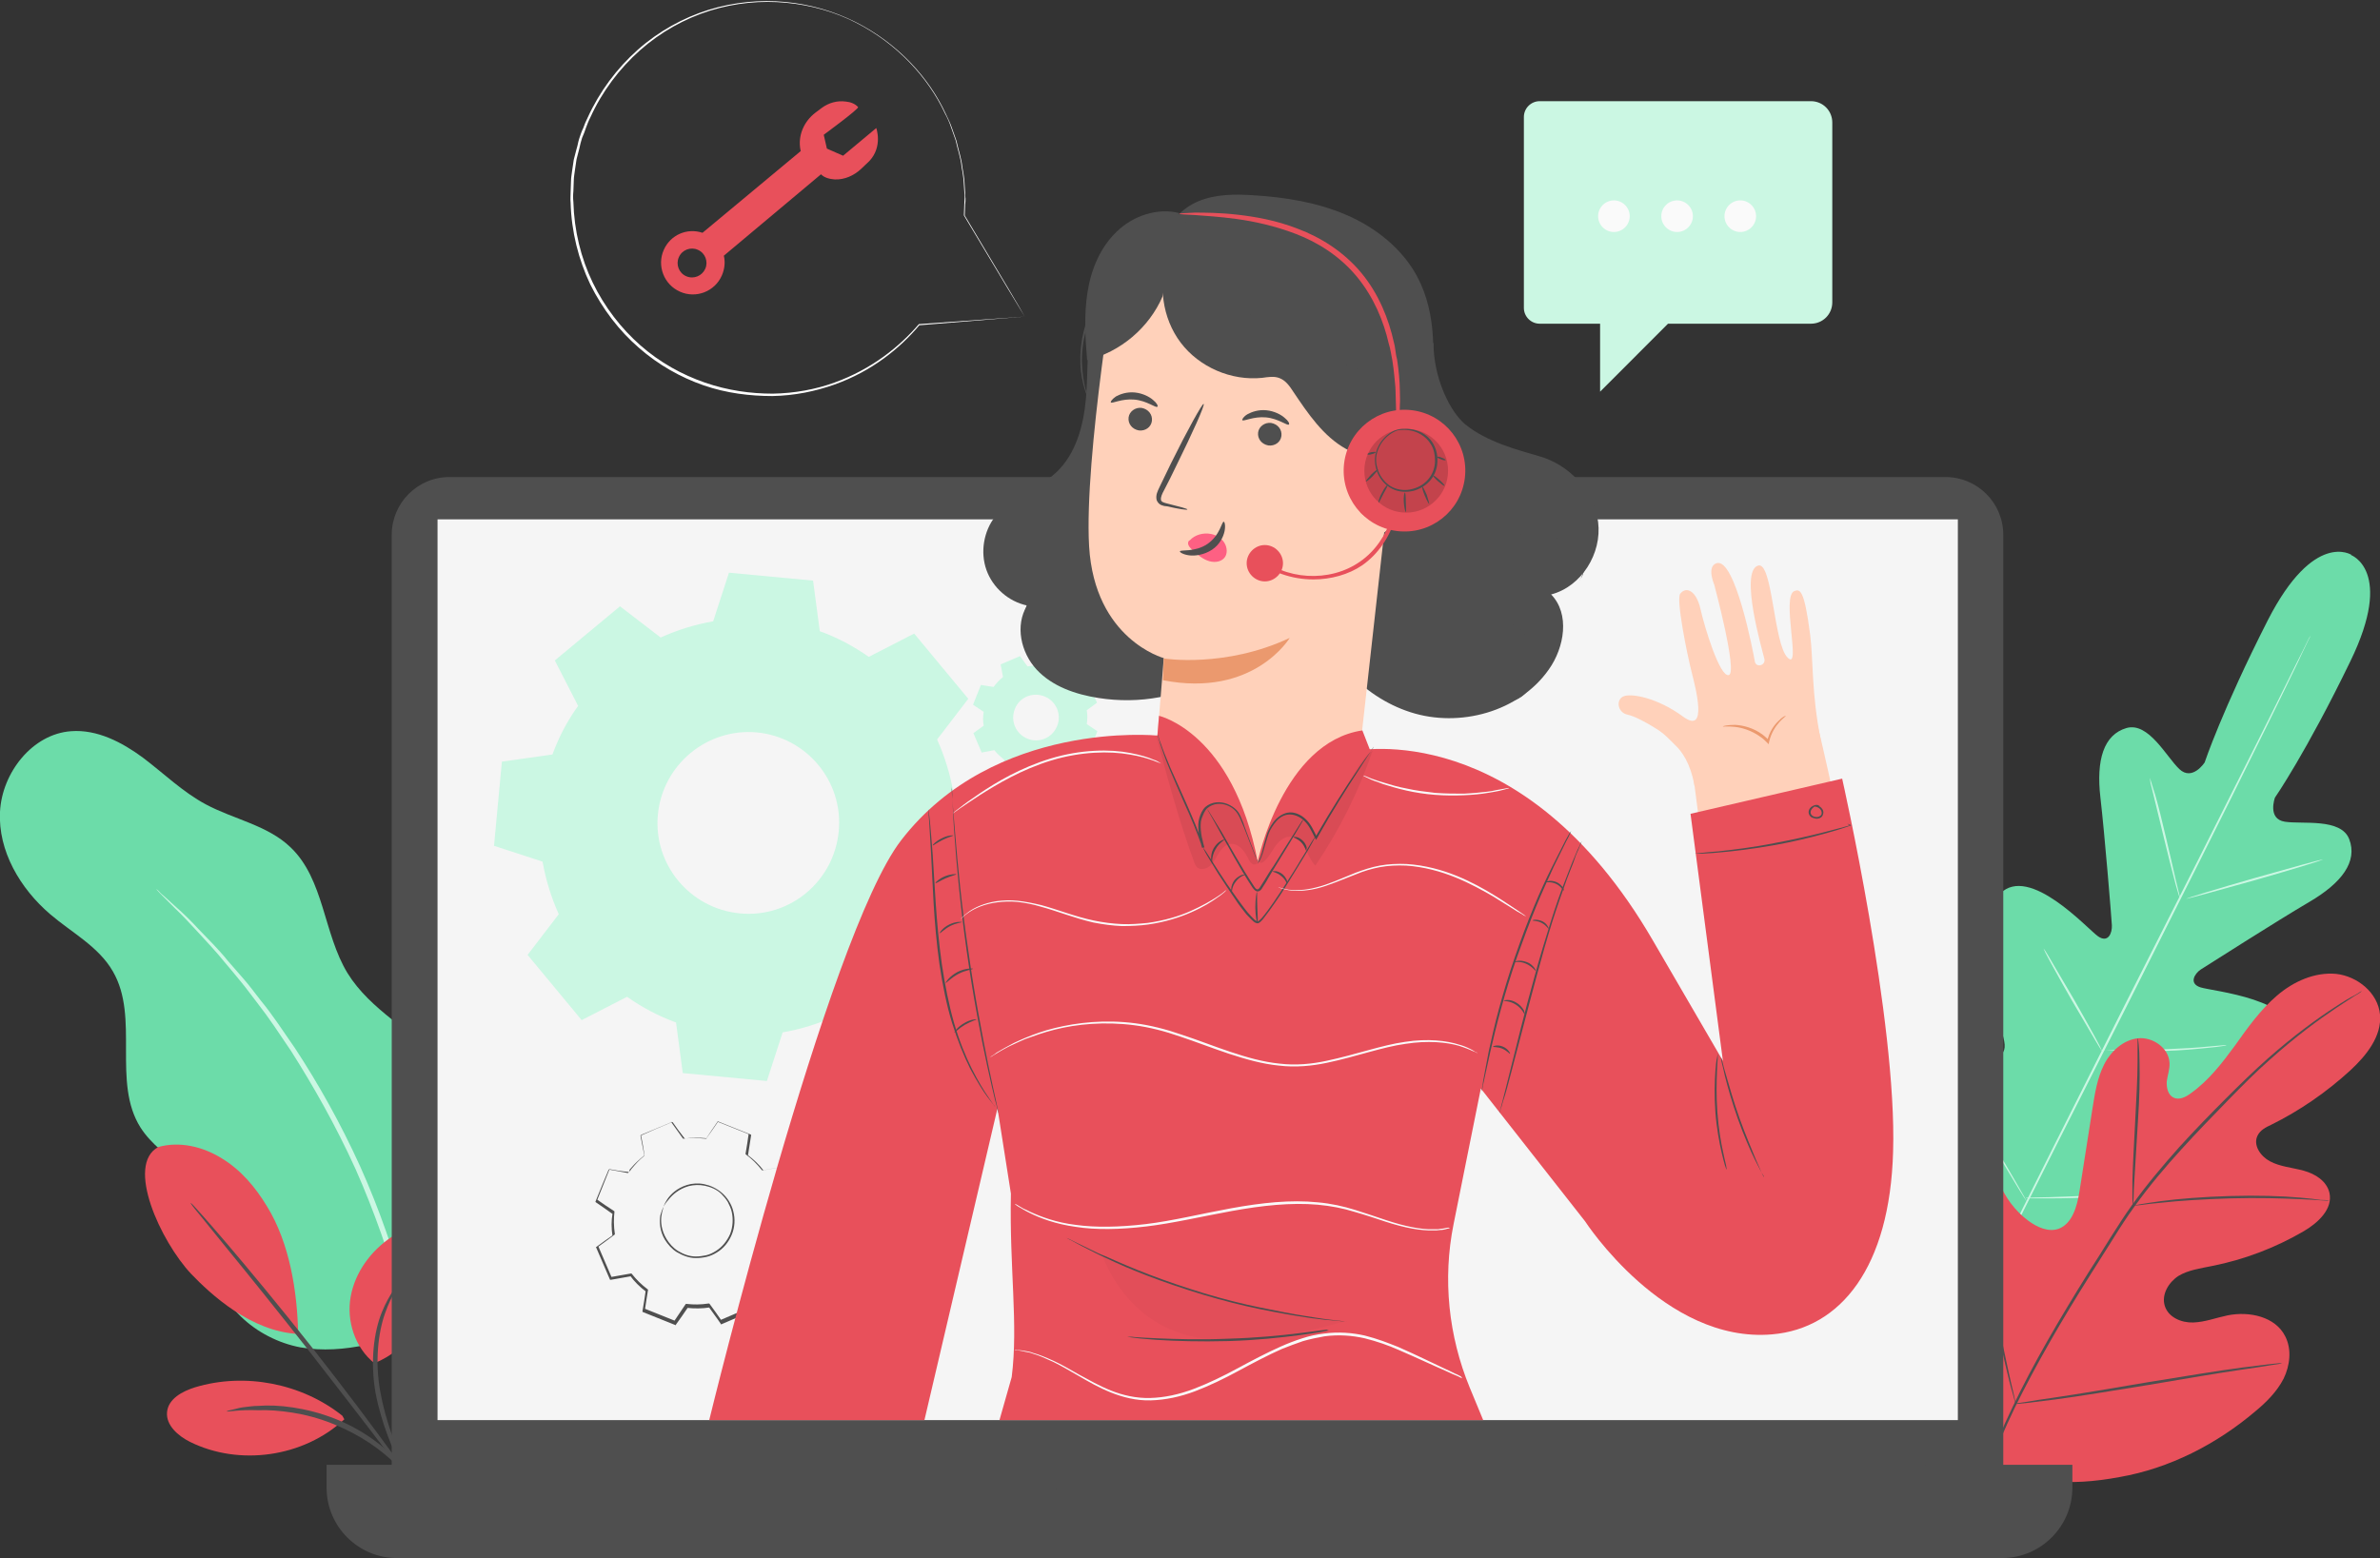 <svg width="197" height="129" viewBox="0 0 197 129" fill="none" xmlns="http://www.w3.org/2000/svg">
<rect x="0" y="0" width="197" height="129" fill="#333333" stroke="none"/>
<g clip-path="url(#clip0)">
<path d="M35.693 109.627C39.223 107.14 40.433 104.096 40.825 99.777C41.217 95.457 39.648 91.006 36.641 87.93C34.124 85.345 30.66 83.643 28.764 80.567C26.77 77.295 26.835 72.812 24.057 70.161C22.161 68.328 19.35 67.838 17.029 66.594C15.134 65.579 13.565 64.041 11.832 62.732C10.1 61.456 8.041 60.376 5.883 60.54C2.68 60.769 0.163 63.976 -0 67.216C-0.164 70.455 1.667 73.564 4.151 75.691C5.949 77.229 8.171 78.375 9.348 80.436C11.571 84.265 9.25 89.599 11.636 93.363C13.369 96.079 17.291 97.388 17.847 100.595C18.043 101.773 17.716 102.951 17.716 104.162C17.748 107.892 21.213 110.87 24.874 111.557C28.502 112.179 32.261 111.001 35.693 109.627Z" fill="#6CDCA9"/>
<path d="M12.944 73.63C12.944 73.63 13.074 73.794 13.336 74.055C13.63 74.35 14.022 74.743 14.512 75.233C15.036 75.724 15.657 76.379 16.343 77.132C17.029 77.884 17.846 78.735 18.664 79.749C19.089 80.24 19.514 80.764 19.971 81.32C20.429 81.876 20.854 82.466 21.311 83.055C22.259 84.265 23.142 85.607 24.09 87.014C25.92 89.894 27.783 93.166 29.418 96.766C31.019 100.366 32.228 103.933 33.176 107.238C33.601 108.907 34.026 110.478 34.288 111.95C34.419 112.703 34.615 113.423 34.713 114.11C34.811 114.797 34.909 115.485 35.007 116.106C35.236 117.383 35.301 118.561 35.432 119.575C35.562 120.59 35.595 121.473 35.628 122.193C35.66 122.88 35.693 123.437 35.726 123.862C35.759 124.255 35.791 124.451 35.791 124.451C35.791 124.451 35.824 124.255 35.824 123.862C35.824 123.437 35.824 122.88 35.791 122.193C35.791 121.473 35.759 120.59 35.66 119.542C35.562 118.528 35.53 117.35 35.301 116.041C35.203 115.386 35.105 114.732 35.039 114.012C34.941 113.325 34.778 112.605 34.647 111.852C34.386 110.347 33.961 108.776 33.569 107.107C32.653 103.802 31.444 100.202 29.81 96.57C28.175 92.97 26.312 89.665 24.416 86.785C23.436 85.378 22.553 84.004 21.573 82.826C21.115 82.237 20.658 81.615 20.2 81.091C19.742 80.567 19.285 80.044 18.86 79.553C18.043 78.539 17.193 77.721 16.474 76.968C15.787 76.215 15.134 75.593 14.578 75.103C14.055 74.644 13.663 74.252 13.336 73.99C13.107 73.728 12.944 73.597 12.944 73.63Z" fill="#CBF7E3"/>
<path d="M194.646 45.945C194.646 45.945 191.541 43.883 187.717 51.344C183.925 58.806 182.487 63.125 182.487 63.125C182.487 63.125 181.474 64.696 180.395 63.681C179.317 62.667 177.846 59.755 176.015 60.278C174.12 60.834 173.498 62.929 173.858 66.038C174.218 69.147 174.773 75.986 174.806 76.608C174.839 77.229 174.512 78.113 173.662 77.524C172.812 76.935 167.975 71.535 165.556 73.99C163.137 76.444 165.556 84.952 165.817 85.869C166.079 86.818 165.883 87.21 165.425 87.439C164.967 87.668 163.529 85.705 162.091 84.232C160.653 82.76 158.724 81.287 157.45 82.825C156.175 84.363 155.75 90.745 161.83 101.086L164.935 105.7L170.524 105.405C182.422 103.998 187.259 99.842 187.717 97.911C188.175 95.948 185.854 95.293 183.795 95.031C181.735 94.77 179.284 94.802 179.219 94.312C179.121 93.821 179.349 93.428 180.232 93.068C181.114 92.708 189.351 89.534 189.842 86.098C190.332 82.694 183.108 82.073 182.128 81.745C181.147 81.418 181.67 80.6 182.16 80.273C182.683 79.945 188.469 76.248 191.149 74.677C193.829 73.106 195.169 71.339 194.45 69.474C193.764 67.707 190.561 68.263 189.122 68.034C187.652 67.805 188.305 66.038 188.305 66.038C188.305 66.038 190.888 62.307 194.548 54.748C198.209 47.221 194.581 45.945 194.581 45.945" fill="#6CDCA9"/>
<path d="M191.247 52.621C191.247 52.621 191.214 52.687 191.182 52.785C191.116 52.883 191.051 53.047 190.953 53.243C190.757 53.668 190.463 54.257 190.103 55.043C189.351 56.581 188.273 58.839 186.9 61.588C184.187 67.118 180.363 74.71 176.146 83.088C171.897 91.465 168.073 99.057 165.327 104.555C163.954 107.304 162.843 109.529 162.091 111.067C161.699 111.82 161.405 112.441 161.208 112.834C161.11 113.031 161.045 113.194 160.98 113.292C160.914 113.391 160.882 113.456 160.882 113.456C160.882 113.456 160.914 113.391 160.947 113.292C161.012 113.194 161.078 113.031 161.176 112.834C161.372 112.409 161.666 111.82 162.026 111.034C162.777 109.496 163.856 107.238 165.229 104.489C167.942 98.959 171.766 91.367 175.983 82.989C180.232 74.612 184.056 67.02 186.802 61.522C188.175 58.773 189.286 56.548 190.038 55.01C190.43 54.257 190.724 53.636 190.92 53.243C191.018 53.047 191.084 52.883 191.149 52.785C191.214 52.687 191.247 52.621 191.247 52.621Z" fill="#CBF7E3"/>
<path d="M177.944 64.401C177.944 64.401 178.009 64.532 178.075 64.794C178.14 65.056 178.271 65.383 178.401 65.841C178.663 66.725 178.957 67.968 179.284 69.343C179.611 70.684 179.872 71.928 180.101 72.877C180.199 73.302 180.297 73.662 180.363 73.957C180.428 74.219 180.461 74.35 180.428 74.35C180.428 74.35 180.363 74.219 180.297 73.957C180.232 73.695 180.101 73.335 180.003 72.91C179.774 72.026 179.447 70.783 179.121 69.408C178.794 68.067 178.5 66.823 178.271 65.907C178.173 65.481 178.075 65.121 178.009 64.859C177.977 64.565 177.944 64.401 177.944 64.401Z" fill="#CBF7E3"/>
<path d="M180.951 74.415C180.951 74.382 183.468 73.597 186.573 72.713C189.711 71.829 192.228 71.11 192.26 71.175C192.26 71.208 189.744 71.993 186.638 72.877C183.5 73.76 180.984 74.448 180.951 74.415Z" fill="#CBF7E3"/>
<path d="M173.858 86.981C173.858 86.981 173.989 86.948 174.283 86.948C174.577 86.948 174.969 86.948 175.394 86.948C176.342 86.948 177.65 86.948 179.088 86.883C180.526 86.818 181.833 86.752 182.749 86.654C183.206 86.621 183.566 86.588 183.86 86.556C184.121 86.523 184.285 86.523 184.285 86.556C184.285 86.556 184.154 86.588 183.893 86.621C183.631 86.654 183.239 86.719 182.781 86.752C181.833 86.85 180.559 86.981 179.088 87.014C177.65 87.079 176.342 87.047 175.394 87.014C174.937 86.981 174.544 86.981 174.283 86.948C174.021 87.014 173.858 87.014 173.858 86.981Z" fill="#CBF7E3"/>
<path d="M169.151 78.538C169.151 78.538 169.249 78.636 169.38 78.865C169.511 79.094 169.707 79.389 169.903 79.749C170.361 80.502 170.949 81.549 171.636 82.694C172.289 83.84 172.878 84.887 173.303 85.672C173.499 86.032 173.662 86.326 173.793 86.588C173.891 86.817 173.956 86.916 173.956 86.948C173.956 86.948 173.858 86.85 173.727 86.621C173.597 86.392 173.401 86.097 173.204 85.737C172.747 84.985 172.158 83.938 171.472 82.792C170.818 81.647 170.23 80.6 169.805 79.814C169.609 79.454 169.446 79.16 169.315 78.898C169.217 78.669 169.151 78.538 169.151 78.538Z" fill="#CBF7E3"/>
<path d="M161.503 88.847C161.503 88.847 161.601 88.978 161.764 89.239C161.96 89.534 162.189 89.927 162.45 90.352C163.039 91.301 163.823 92.643 164.673 94.115C165.523 95.588 166.307 96.93 166.863 97.879C167.125 98.337 167.353 98.73 167.517 99.024C167.68 99.286 167.746 99.449 167.746 99.449C167.746 99.449 167.648 99.319 167.484 99.057C167.288 98.762 167.059 98.37 166.798 97.944C166.209 96.995 165.425 95.653 164.575 94.181C163.725 92.708 162.941 91.367 162.385 90.418C162.124 89.959 161.895 89.567 161.731 89.272C161.568 89.01 161.47 88.847 161.503 88.847Z" fill="#CBF7E3"/>
<path d="M167.68 99.188C167.68 99.188 167.877 99.155 168.203 99.155C168.563 99.155 169.053 99.122 169.609 99.122C170.818 99.09 172.453 99.024 174.283 98.893C176.113 98.762 177.748 98.631 178.924 98.501C179.48 98.435 179.97 98.402 180.33 98.37C180.657 98.337 180.853 98.337 180.853 98.337C180.853 98.337 180.657 98.37 180.33 98.435C180.003 98.501 179.513 98.566 178.924 98.631C177.748 98.795 176.081 98.959 174.283 99.057C172.453 99.188 170.818 99.221 169.609 99.221C169.021 99.221 168.53 99.221 168.203 99.221C167.844 99.221 167.68 99.221 167.68 99.188Z" fill="#CBF7E3"/>
<path d="M127.444 8.377H149.899C150.88 8.377 151.664 9.162 151.664 10.144V25.034C151.664 26.015 150.88 26.801 149.899 26.801H138.067L132.445 32.429V26.801H127.444C126.725 26.801 126.136 26.212 126.136 25.492V9.686C126.136 8.966 126.725 8.377 127.444 8.377Z" fill="#CBF7E3"/>
<path d="M134.896 17.9C134.896 18.62 134.308 19.209 133.589 19.209C132.87 19.209 132.281 18.62 132.281 17.9C132.281 17.18 132.87 16.591 133.589 16.591C134.308 16.591 134.896 17.18 134.896 17.9Z" fill="#FAFAFA"/>
<path d="M140.126 17.9C140.126 18.62 139.538 19.209 138.818 19.209C138.099 19.209 137.511 18.62 137.511 17.9C137.511 17.18 138.099 16.591 138.818 16.591C139.538 16.591 140.126 17.18 140.126 17.9Z" fill="#FAFAFA"/>
<path d="M145.356 17.9C145.356 18.62 144.767 19.209 144.048 19.209C143.329 19.209 142.741 18.62 142.741 17.9C142.741 17.18 143.329 16.591 144.048 16.591C144.767 16.591 145.356 17.18 145.356 17.9Z" fill="#FAFAFA"/>
<path d="M163.921 120.786C158.299 115.321 158.201 106.845 159.672 99.515C159.901 98.271 159.999 96.962 160.751 95.981C161.503 94.999 163.006 94.475 164.019 95.162C164.869 95.752 165.098 96.864 165.458 97.846C165.948 99.122 166.798 100.268 167.909 101.086C168.628 101.609 169.543 102.035 170.393 101.74C171.537 101.315 171.929 99.875 172.126 98.631C172.485 96.341 172.845 94.05 173.204 91.759C173.4 90.516 173.596 89.272 174.152 88.159C174.708 87.047 175.754 86.098 176.963 85.967C178.173 85.836 179.513 86.752 179.578 87.996C179.611 88.519 179.415 89.01 179.349 89.534C179.317 90.058 179.447 90.647 179.905 90.876C180.362 91.105 180.918 90.843 181.343 90.516C182.814 89.469 183.925 88.029 185.004 86.556C186.05 85.083 187.096 83.611 188.469 82.433C189.841 81.255 191.607 80.469 193.372 80.633C195.137 80.829 196.836 82.204 197 84.004C197.163 85.803 195.856 87.407 194.548 88.618C192.587 90.418 190.364 91.956 187.978 93.134C187.553 93.33 187.096 93.559 186.867 94.017C186.475 94.803 187.096 95.719 187.88 96.144C188.73 96.602 189.743 96.668 190.691 96.93C191.639 97.192 192.587 97.781 192.816 98.762C193.11 100.104 191.868 101.249 190.691 101.937C188.338 103.311 185.756 104.293 183.108 104.816C182.16 105.013 181.147 105.144 180.33 105.634C179.513 106.158 178.892 107.172 179.186 108.121C179.48 109.07 180.559 109.529 181.539 109.496C182.52 109.463 183.435 109.103 184.383 108.907C186.181 108.547 188.338 109.005 189.155 110.641C189.711 111.721 189.547 113.063 189.024 114.143C188.469 115.223 187.586 116.106 186.671 116.859C183.468 119.575 179.578 121.571 175.46 122.291C171.276 123.077 167.582 122.847 163.921 120.786Z" fill="#E8505B"/>
<path d="M162.941 126.25C163.692 123.371 164.902 120 166.602 116.466C168.301 112.899 170.491 109.168 172.877 105.339C173.498 104.39 174.087 103.441 174.675 102.492C175.263 101.576 175.852 100.627 176.473 99.776C177.715 98.042 179.055 96.471 180.362 94.998C181.67 93.559 182.977 92.217 184.219 90.973C185.461 89.73 186.606 88.617 187.717 87.635C189.94 85.672 191.901 84.265 193.274 83.381C193.96 82.923 194.516 82.596 194.908 82.4C195.104 82.301 195.235 82.203 195.333 82.138C195.431 82.072 195.496 82.072 195.496 82.072C195.496 82.072 195.463 82.105 195.365 82.17C195.267 82.236 195.137 82.334 194.941 82.432C194.581 82.661 194.025 83.021 193.339 83.479C191.966 84.396 190.038 85.803 187.848 87.766C186.736 88.748 185.592 89.893 184.383 91.137C183.173 92.38 181.866 93.722 180.559 95.162C179.251 96.602 177.911 98.173 176.669 99.907C176.048 100.758 175.46 101.674 174.871 102.623C174.283 103.54 173.694 104.489 173.073 105.47C170.655 109.299 168.497 113.03 166.765 116.564C165.065 120.098 163.856 123.436 163.071 126.316" fill="#4F4F4F"/>
<path d="M176.538 99.776C176.538 99.776 176.506 99.58 176.506 99.22C176.506 98.86 176.506 98.369 176.506 97.748C176.538 96.504 176.636 94.77 176.734 92.872C176.832 90.974 176.931 89.239 176.931 87.996C176.931 87.374 176.931 86.883 176.931 86.523C176.931 86.163 176.931 85.967 176.963 85.967C176.963 85.967 176.996 86.163 177.029 86.49C177.061 86.85 177.094 87.341 177.094 87.963C177.127 89.207 177.094 90.941 176.963 92.839C176.865 94.704 176.734 96.406 176.669 97.715C176.636 98.304 176.604 98.795 176.604 99.188C176.571 99.58 176.571 99.776 176.538 99.776Z" fill="#4F4F4F"/>
<path d="M192.783 99.416C192.783 99.416 192.555 99.416 192.13 99.384C191.705 99.351 191.116 99.318 190.397 99.285C188.926 99.22 186.9 99.155 184.644 99.22C182.389 99.285 180.363 99.416 178.892 99.58C178.173 99.645 177.552 99.711 177.159 99.776C176.734 99.809 176.538 99.842 176.506 99.842C176.506 99.842 176.734 99.776 177.127 99.711C177.519 99.645 178.14 99.547 178.859 99.449C180.33 99.253 182.356 99.089 184.612 99.024C186.867 98.958 188.894 99.024 190.365 99.155C191.116 99.22 191.705 99.285 192.097 99.351C192.587 99.351 192.783 99.384 192.783 99.416Z" fill="#4F4F4F"/>
<path d="M166.83 116.204C166.83 116.204 166.798 116.139 166.765 116.008C166.732 115.844 166.667 115.648 166.602 115.386C166.438 114.862 166.242 114.077 166.013 113.095C165.556 111.165 165 108.481 164.412 105.503C163.823 102.525 163.3 99.842 162.875 97.911C162.679 96.962 162.483 96.177 162.352 95.62C162.287 95.359 162.254 95.162 162.222 94.999C162.189 94.868 162.189 94.769 162.189 94.769C162.189 94.769 162.222 94.835 162.254 94.966C162.287 95.129 162.352 95.326 162.418 95.588C162.581 96.111 162.777 96.897 163.006 97.878C163.464 99.809 164.019 102.493 164.608 105.47C165.196 108.448 165.719 111.132 166.144 113.063C166.34 114.012 166.536 114.797 166.667 115.353C166.732 115.615 166.765 115.811 166.798 115.975C166.83 116.106 166.83 116.204 166.83 116.204Z" fill="#4F4F4F"/>
<path d="M188.861 112.866C188.861 112.866 188.795 112.899 188.632 112.932C188.469 112.964 188.24 112.997 187.978 113.03C187.39 113.128 186.573 113.259 185.625 113.39C183.631 113.684 180.885 114.142 177.846 114.666C174.806 115.157 172.06 115.615 170.066 115.877C169.053 116.008 168.268 116.106 167.68 116.171C167.419 116.204 167.223 116.204 167.026 116.237C166.863 116.237 166.798 116.237 166.798 116.237C166.798 116.237 166.863 116.204 167.026 116.171C167.19 116.139 167.419 116.106 167.68 116.073C168.268 115.975 169.086 115.844 170.034 115.713C172.027 115.419 174.773 114.96 177.813 114.437C180.853 113.946 183.598 113.488 185.592 113.226C186.605 113.095 187.39 112.997 187.978 112.932C188.24 112.899 188.436 112.899 188.632 112.866C188.795 112.866 188.861 112.833 188.861 112.866Z" fill="#4F4F4F"/>
<path d="M13.107 94.966C14.872 94.475 16.801 94.933 18.369 95.915C19.939 96.864 21.148 98.304 22.096 99.875C23.959 102.885 24.613 106.911 24.678 110.445C20.756 110.248 17.422 107.14 15.82 105.471C13.303 102.787 10.361 96.439 13.107 94.966Z" fill="#E8505B"/>
<path d="M30.986 112.867C29.385 111.591 28.666 109.365 29.025 107.369C29.385 105.34 30.692 103.573 32.392 102.428C33.176 101.904 34.157 101.479 35.039 101.741C35.889 102.002 36.478 102.821 36.641 103.704C36.804 104.588 36.608 105.471 36.314 106.322C35.301 109.136 33.83 111.722 30.986 112.867Z" fill="#E8505B"/>
<path d="M34.582 124.058C34.549 124.058 34.418 123.829 34.19 123.436C33.961 123.011 33.634 122.389 33.274 121.636C32.555 120.098 31.575 117.906 31.084 115.321C30.627 112.703 30.954 110.248 31.607 108.645C31.934 107.827 32.294 107.238 32.555 106.845C32.849 106.452 33.013 106.256 33.046 106.289C33.111 106.321 32.425 107.14 31.869 108.743C31.313 110.314 31.019 112.703 31.477 115.222C31.934 117.775 32.849 119.935 33.503 121.506C34.19 123.076 34.614 124.058 34.582 124.058Z" fill="#4F4F4F"/>
<path d="M15.787 99.613C15.82 99.58 16.114 99.907 16.637 100.496C17.16 101.085 17.912 101.936 18.827 103.016C20.658 105.176 23.142 108.154 25.822 111.557C28.502 114.96 30.823 118.069 32.49 120.36C33.307 121.505 33.961 122.422 34.419 123.076C34.876 123.731 35.105 124.091 35.072 124.123C35.04 124.123 34.778 123.796 34.288 123.174C33.765 122.487 33.078 121.603 32.261 120.524C30.562 118.266 28.175 115.189 25.528 111.786C22.88 108.415 20.429 105.372 18.631 103.18C17.781 102.132 17.062 101.249 16.539 100.594C16.016 99.973 15.755 99.613 15.787 99.613Z" fill="#4F4F4F"/>
<path d="M28.339 117.218C24.972 114.535 20.265 113.619 16.147 114.862C15.101 115.189 13.924 115.811 13.826 116.924C13.728 118.004 14.741 118.887 15.722 119.378C19.808 121.407 25.136 120.654 28.502 117.513" fill="#E8505B"/>
<path d="M18.762 116.859C18.762 116.826 18.991 116.761 19.448 116.663C19.677 116.597 19.938 116.532 20.265 116.499C20.592 116.466 20.952 116.401 21.377 116.401C22.194 116.335 23.174 116.368 24.253 116.532C25.332 116.695 26.508 116.99 27.685 117.448C28.862 117.906 29.908 118.495 30.79 119.117C31.673 119.739 32.425 120.393 32.98 121.015C33.274 121.309 33.503 121.604 33.699 121.866C33.928 122.128 34.059 122.357 34.19 122.553C34.451 122.946 34.582 123.142 34.549 123.175C34.484 123.207 33.928 122.357 32.784 121.244C32.196 120.688 31.477 120.066 30.594 119.477C29.712 118.888 28.666 118.331 27.522 117.873C26.378 117.415 25.234 117.121 24.188 116.957C23.142 116.793 22.161 116.728 21.377 116.761C19.742 116.695 18.762 116.924 18.762 116.859Z" fill="#4F4F4F"/>
<path d="M72.531 10.602L69.785 12.893L68.445 12.304L68.183 11.159C68.183 11.159 71.125 8.999 71.027 8.868C70.766 8.573 70.373 8.442 70.014 8.41C69.295 8.311 68.608 8.508 68.02 8.933L67.497 9.326C66.549 10.046 66.026 11.224 66.255 12.402C66.255 12.467 66.288 12.5 66.288 12.5L58.149 19.274C56.874 18.849 55.501 19.438 54.946 20.681C54.357 21.99 54.946 23.561 56.286 24.15C57.593 24.739 59.162 24.15 59.75 22.808C59.979 22.285 60.045 21.696 59.914 21.172L67.955 14.431C68.249 14.725 68.674 14.824 69.099 14.856C69.916 14.889 70.7 14.529 71.289 13.973L71.975 13.318C73.086 12.107 72.531 10.602 72.531 10.602ZM56.809 22.874C56.188 22.612 55.926 21.892 56.188 21.303C56.449 20.681 57.168 20.419 57.757 20.681C58.378 20.943 58.639 21.663 58.378 22.252C58.116 22.841 57.43 23.136 56.809 22.874Z" fill="#E8505B"/>
<path d="M84.821 26.212C84.494 26.245 81.585 26.474 76.061 26.932H76.094C74.525 28.797 72.204 30.728 69.066 31.841C67.497 32.397 65.765 32.757 63.934 32.79C62.104 32.79 60.143 32.561 58.247 31.906C56.351 31.252 54.488 30.205 52.886 28.797C51.252 27.39 49.879 25.59 48.866 23.561C47.885 21.5 47.297 19.176 47.232 16.788C47.199 16.493 47.232 16.198 47.232 15.904C47.232 15.609 47.264 15.315 47.264 14.988C47.264 14.693 47.33 14.399 47.362 14.104C47.395 13.81 47.46 13.515 47.493 13.22C47.558 12.926 47.657 12.632 47.722 12.337C47.82 12.043 47.853 11.748 47.951 11.453C48.049 11.159 48.147 10.864 48.278 10.603L48.441 10.177C48.506 10.046 48.572 9.883 48.637 9.752C49.618 7.592 51.056 5.661 52.788 4.123C54.521 2.585 56.547 1.472 58.639 0.818C60.764 0.163 62.954 -0.033 65.013 0.163C67.105 0.36 69.066 0.949 70.831 1.832C74.329 3.6 76.911 6.447 78.284 9.424C78.447 9.784 78.643 10.144 78.774 10.537C78.904 10.897 79.035 11.29 79.166 11.65C79.329 12.402 79.591 13.122 79.656 13.842C79.722 14.202 79.787 14.562 79.82 14.889C79.852 15.249 79.852 15.577 79.885 15.937C79.885 16.1 79.885 16.264 79.918 16.427C79.918 16.591 79.918 16.755 79.885 16.918C79.885 17.246 79.852 17.573 79.852 17.867V17.835C82.99 23.071 84.657 25.885 84.821 26.212C84.625 25.918 82.925 23.071 79.787 17.835V17.802C79.787 17.507 79.82 17.18 79.82 16.853C79.82 16.689 79.852 16.526 79.852 16.362C79.852 16.198 79.82 16.035 79.82 15.871C79.787 15.544 79.787 15.184 79.754 14.857C79.722 14.497 79.656 14.169 79.591 13.81C79.526 13.09 79.264 12.37 79.101 11.617C78.97 11.257 78.839 10.897 78.708 10.504C78.578 10.112 78.414 9.752 78.218 9.392C76.845 6.447 74.296 3.632 70.831 1.865C69.099 0.982 67.138 0.425 65.078 0.229C63.019 0.033 60.862 0.229 58.77 0.883C56.678 1.538 54.684 2.651 52.984 4.156C51.285 5.661 49.846 7.559 48.866 9.719C48.8 9.85 48.735 9.981 48.67 10.144L48.506 10.57C48.408 10.864 48.31 11.126 48.179 11.421C48.081 11.715 48.016 12.01 47.951 12.304C47.885 12.599 47.787 12.893 47.722 13.188C47.689 13.482 47.624 13.777 47.591 14.071C47.558 14.366 47.493 14.66 47.493 14.955C47.493 15.249 47.46 15.544 47.46 15.838C47.428 16.133 47.428 16.427 47.46 16.722C47.526 19.078 48.081 21.369 49.062 23.398C50.043 25.427 51.415 27.194 53.017 28.601C54.619 30.008 56.449 31.023 58.345 31.677C60.241 32.332 62.136 32.593 63.967 32.593C65.797 32.561 67.53 32.233 69.066 31.677C72.171 30.564 74.492 28.666 76.061 26.834H76.094C81.585 26.441 84.494 26.245 84.821 26.212Z" fill="white"/>
<path d="M161.045 127.789H37.197C34.582 127.789 32.425 125.662 32.425 123.011V44.276C32.425 41.658 34.549 39.498 37.197 39.498H161.045C163.66 39.498 165.817 41.625 165.817 44.276V123.044C165.817 125.662 163.66 127.789 161.045 127.789Z" fill="#4F4F4F"/>
<path d="M165.719 128.999H32.85C29.646 128.999 27.032 126.381 27.032 123.174V121.276H171.537V123.174C171.537 126.381 168.922 128.999 165.719 128.999Z" fill="#4F4F4F"/>
<path d="M162.058 43H36.216V117.579H162.058V43Z" fill="#F5F5F5"/>
<path d="M86.161 121.276C86.161 121.276 86.194 121.276 86.292 121.276C86.39 121.276 86.52 121.276 86.716 121.276C87.109 121.276 87.665 121.276 88.351 121.276C89.789 121.276 91.881 121.276 94.463 121.244C99.66 121.244 106.851 121.211 114.859 121.211H115.023L114.957 121.342C114.696 121.767 114.434 122.258 114.14 122.716C113.846 123.207 113.552 123.698 113.29 124.189L113.258 124.222H113.192C102.112 124.189 92.633 124.189 87.959 124.189H87.926V124.156C87.338 123.207 86.913 122.487 86.618 121.996C86.488 121.767 86.357 121.571 86.292 121.44C86.194 121.342 86.161 121.276 86.161 121.276C86.161 121.276 86.194 121.342 86.292 121.473C86.39 121.604 86.488 121.767 86.651 122.029C86.945 122.52 87.403 123.207 87.991 124.123L87.959 124.091C92.633 124.091 102.112 124.058 113.192 124.058L113.127 124.091C113.389 123.633 113.683 123.109 113.977 122.618C114.238 122.127 114.533 121.669 114.794 121.244L114.859 121.375C106.884 121.342 99.726 121.342 94.561 121.342C91.979 121.342 89.887 121.309 88.449 121.309C87.73 121.309 87.174 121.309 86.782 121.309C86.586 121.309 86.455 121.309 86.357 121.309C86.226 121.276 86.161 121.276 86.161 121.276Z" fill="#4F4F4F"/>
<path fill-rule="evenodd" clip-rule="evenodd" d="M82.239 56.874C82.468 56.58 82.729 56.285 83.023 56.056L82.827 55.009L84.429 54.322L85.05 55.173C85.409 55.107 85.802 55.107 86.194 55.173L86.782 54.289L88.416 54.944L88.253 55.991C88.547 56.22 88.841 56.482 89.07 56.776L90.116 56.58L90.802 58.183L89.953 58.805C90.018 59.165 90.018 59.558 89.953 59.95L90.835 60.539L90.181 62.176L89.135 62.012C88.907 62.307 88.645 62.601 88.351 62.83L88.547 63.877L86.946 64.565L86.325 63.714C85.965 63.779 85.573 63.779 85.18 63.714L84.592 64.597L82.958 63.943L83.121 62.896C82.827 62.666 82.533 62.405 82.304 62.11L81.258 62.307L80.572 60.703L81.422 60.081C81.356 59.721 81.356 59.329 81.422 58.936L80.539 58.347L81.193 56.711L82.239 56.874ZM84.004 58.707C83.612 59.656 84.069 60.769 85.05 61.161C85.998 61.554 87.109 61.096 87.501 60.114C87.894 59.165 87.436 58.052 86.455 57.66C85.475 57.267 84.363 57.725 84.004 58.707Z" fill="#CBF7E3"/>
<path fill-rule="evenodd" clip-rule="evenodd" d="M75.701 90.712C76.388 89.828 77.14 89.01 78.022 88.356L77.466 85.345L82.141 83.349L83.938 85.836C85.017 85.672 86.128 85.672 87.24 85.803L88.972 83.283L93.679 85.181L93.189 88.225C94.104 88.912 94.888 89.665 95.542 90.548L98.549 89.992L100.543 94.671L98.059 96.471C98.222 97.551 98.222 98.664 98.092 99.776L100.608 101.511L98.713 106.223L95.673 105.732C94.986 106.616 94.235 107.434 93.352 108.088L93.908 111.099L89.234 113.095L87.436 110.608C86.357 110.772 85.246 110.772 84.135 110.641L82.402 113.161L77.695 111.263L78.186 108.219C77.27 107.532 76.486 106.779 75.832 105.896L72.825 106.452L70.831 101.773L73.315 99.973C73.152 98.893 73.152 97.78 73.283 96.668L70.766 94.933L72.662 90.221L75.701 90.712ZM80.768 95.98C79.656 98.762 80.997 101.936 83.808 103.082C86.586 104.194 89.757 102.852 90.901 100.038C92.012 97.257 90.672 94.082 87.861 92.937C85.05 91.824 81.879 93.166 80.768 95.98Z" fill="#F5F5F5"/>
<path d="M54.913 99.941C54.913 99.941 54.978 99.679 55.24 99.286C55.501 98.893 56.024 98.37 56.874 98.108C57.299 97.977 57.789 97.944 58.28 98.042C58.77 98.141 59.293 98.37 59.751 98.762C59.979 98.959 60.175 99.188 60.339 99.45C60.502 99.711 60.633 100.006 60.699 100.3C60.862 100.922 60.829 101.609 60.568 102.231C60.306 102.853 59.881 103.377 59.326 103.704C59.064 103.867 58.77 103.998 58.476 104.064C58.182 104.129 57.888 104.162 57.593 104.162C57.005 104.162 56.482 103.933 56.024 103.671C55.599 103.409 55.273 103.017 55.044 102.657C54.586 101.904 54.586 101.151 54.651 100.66C54.782 100.17 54.913 99.941 54.913 99.941C54.946 99.941 54.815 100.202 54.75 100.66C54.684 101.119 54.717 101.838 55.175 102.591C55.403 102.951 55.697 103.311 56.122 103.573C56.547 103.835 57.038 104.031 57.593 104.031C57.855 104.031 58.149 103.998 58.443 103.933C58.737 103.867 58.999 103.736 59.26 103.573C59.783 103.246 60.175 102.755 60.437 102.166C60.666 101.577 60.699 100.922 60.568 100.333C60.502 100.039 60.372 99.777 60.241 99.515C60.078 99.253 59.914 99.057 59.718 98.861C59.326 98.468 58.803 98.272 58.345 98.173C57.855 98.075 57.397 98.108 57.005 98.206C56.188 98.435 55.665 98.926 55.371 99.286C55.011 99.679 54.913 99.941 54.913 99.941Z" fill="#4F4F4F"/>
<path d="M52.102 97.028C52.102 97.028 52.069 97.028 52.004 97.028C51.939 97.028 51.808 96.995 51.677 96.995C51.383 96.962 50.958 96.897 50.435 96.799L50.468 96.766C50.206 97.42 49.847 98.304 49.422 99.384V99.318C49.847 99.613 50.304 99.94 50.827 100.267L50.86 100.3V100.333C50.795 100.889 50.795 101.511 50.893 102.165V102.198L50.86 102.231C50.435 102.558 49.977 102.885 49.487 103.245L49.52 103.18C49.879 103.998 50.239 104.849 50.631 105.765L50.566 105.732C51.089 105.634 51.644 105.536 52.233 105.438H52.266L52.298 105.471C52.658 105.929 53.083 106.354 53.606 106.747L53.638 106.779V106.812C53.54 107.336 53.475 107.892 53.377 108.481L53.279 108.318C54.096 108.645 54.978 109.005 55.894 109.365L55.796 109.397C56.09 108.972 56.417 108.481 56.743 107.99L56.776 107.958H56.842C57.397 108.023 58.018 108.023 58.639 107.925H58.705L58.737 107.958C59.064 108.383 59.391 108.874 59.718 109.332L59.62 109.299C60.437 108.939 61.32 108.579 62.202 108.187L62.137 108.285C62.039 107.761 61.941 107.172 61.843 106.616V106.55L61.875 106.518C62.333 106.158 62.758 105.732 63.15 105.241L63.183 105.209H63.248C63.804 105.307 64.359 105.405 64.915 105.471L64.817 105.536C65.177 104.652 65.536 103.769 65.863 102.918L65.896 103.016C65.438 102.689 64.948 102.362 64.49 102.034L64.457 102.002V101.936C64.523 101.315 64.523 100.725 64.425 100.136V100.071L64.457 100.038C64.915 99.711 65.373 99.384 65.83 99.056L65.798 99.155C65.438 98.271 65.046 97.42 64.686 96.57L64.784 96.602C64.229 96.7 63.673 96.799 63.117 96.897H63.085L63.052 96.864C62.66 96.373 62.235 95.948 61.745 95.588L61.712 95.555V95.522C61.81 94.933 61.908 94.377 61.973 93.853L62.006 93.919C61.091 93.559 60.241 93.199 59.391 92.872L59.456 92.839C59.13 93.33 58.803 93.788 58.476 94.246L58.443 94.279H58.41C57.757 94.213 57.168 94.213 56.58 94.279H56.547L56.515 94.246C56.155 93.755 55.828 93.297 55.534 92.872L55.599 92.904C54.586 93.33 53.736 93.69 53.017 93.984L53.05 93.951C53.181 94.606 53.279 95.162 53.344 95.62V95.653C52.854 96.046 52.527 96.373 52.331 96.602C52.233 96.7 52.167 96.799 52.102 96.864C52.135 96.995 52.102 97.028 52.102 97.028C52.102 97.028 52.135 96.995 52.167 96.929C52.2 96.864 52.266 96.766 52.364 96.668C52.56 96.439 52.854 96.079 53.344 95.686V95.719C53.246 95.26 53.148 94.704 53.017 94.05V94.017H53.05C53.769 93.69 54.619 93.33 55.632 92.904H55.665L55.697 92.937C55.992 93.362 56.319 93.821 56.711 94.311L56.645 94.279C57.234 94.181 57.822 94.181 58.508 94.246L58.443 94.279C58.737 93.821 59.064 93.362 59.391 92.872L59.424 92.839L59.489 92.872C60.306 93.199 61.189 93.559 62.104 93.919L62.169 93.951V94.017C62.071 94.573 62.006 95.13 61.908 95.686L61.875 95.62C62.365 95.98 62.823 96.406 63.215 96.929L63.15 96.897C63.706 96.799 64.261 96.7 64.817 96.602H64.882L64.915 96.668C65.275 97.519 65.634 98.369 66.026 99.253L66.059 99.318L65.994 99.351C65.536 99.678 65.079 100.006 64.621 100.333L64.654 100.267C64.752 100.889 64.752 101.511 64.686 102.133L64.654 102.067C65.111 102.394 65.569 102.722 66.059 103.049L66.124 103.082L66.092 103.147C65.732 103.998 65.405 104.881 65.046 105.765L65.013 105.83H64.948C64.392 105.732 63.836 105.667 63.281 105.569L63.379 105.536C62.987 106.06 62.562 106.485 62.071 106.845L62.104 106.747C62.202 107.336 62.3 107.892 62.398 108.416V108.481L62.333 108.514C61.45 108.907 60.568 109.267 59.751 109.627L59.685 109.659L59.653 109.594C59.326 109.103 58.966 108.645 58.672 108.219L58.737 108.252C58.116 108.35 57.463 108.35 56.874 108.285L56.94 108.252C56.613 108.743 56.286 109.201 55.959 109.659L55.926 109.725L55.861 109.692C54.946 109.332 54.063 108.972 53.246 108.645L53.181 108.612V108.547C53.279 107.958 53.377 107.401 53.442 106.878L53.475 106.943C52.952 106.55 52.494 106.092 52.167 105.634L52.233 105.667C51.644 105.765 51.089 105.863 50.566 105.961H50.5L50.468 105.896C50.075 104.98 49.716 104.129 49.356 103.311L49.324 103.278L49.356 103.245C49.847 102.885 50.304 102.558 50.729 102.264L50.697 102.329C50.599 101.674 50.599 101.053 50.697 100.496L50.729 100.529C50.239 100.169 49.749 99.842 49.324 99.547L49.291 99.515V99.482C49.716 98.435 50.075 97.551 50.37 96.864V96.831H50.402C50.925 96.929 51.35 96.995 51.644 97.06C51.775 97.093 51.873 97.093 51.971 97.126C52.069 96.995 52.102 97.028 52.102 97.028Z" fill="#4F4F4F"/>
<path fill-rule="evenodd" clip-rule="evenodd" d="M45.728 62.47C46.251 61.03 46.97 59.656 47.853 58.445L45.924 54.682L51.318 50.199L54.684 52.784C56.057 52.162 57.528 51.704 59.032 51.442L60.339 47.417L67.301 48.072L67.857 52.26C69.295 52.784 70.668 53.504 71.91 54.387L75.669 52.457L80.147 57.856L77.565 61.227C78.186 62.601 78.643 64.074 78.905 65.579L82.925 66.888L82.271 73.858L78.088 74.415C77.565 75.855 76.846 77.229 75.963 78.473L77.891 82.236L72.498 86.719L69.132 84.134C67.759 84.756 66.288 85.214 64.784 85.476L63.477 89.501L56.515 88.846L55.959 84.657C54.521 84.134 53.148 83.414 51.906 82.53L48.147 84.461L43.669 79.062L46.251 75.691C45.63 74.317 45.172 72.844 44.911 71.339L40.891 70.03L41.544 63.059L45.728 62.47ZM54.455 67.444C54.063 71.568 57.103 75.233 61.254 75.626C65.373 76.018 69.034 72.975 69.426 68.819C69.818 64.695 66.778 61.03 62.627 60.638C58.508 60.278 54.848 63.321 54.455 67.444Z" fill="#CBF7E3"/>
<path d="M165.818 121.277C165.818 121.309 135.975 121.342 99.138 121.342C62.3 121.342 32.458 121.309 32.458 121.277C32.458 121.244 62.3 121.211 99.138 121.211C135.943 121.178 165.818 121.211 165.818 121.277Z" fill="#4F4F4F"/>
<path d="M94.071 20.943C92.011 21.86 90.802 24.052 90.377 26.277C89.92 28.47 90.083 30.761 89.887 32.986C89.691 35.211 89.07 37.567 87.435 39.105C85.899 40.545 83.677 41.134 82.369 42.771C81.421 43.981 81.127 45.716 81.65 47.188C82.173 48.661 83.48 49.806 85.017 50.134C84.003 51.77 84.494 54.028 85.801 55.435C87.109 56.842 89.037 57.497 90.933 57.791C94.267 58.315 97.83 57.726 100.673 55.86C103.484 53.995 105.478 50.755 105.478 47.385" fill="#4F4F4F"/>
<path d="M85.147 54.191C85.147 54.191 84.951 53.962 84.788 53.471C84.624 52.98 84.494 52.195 84.657 51.279C84.755 50.821 84.886 50.33 85.115 49.806C85.344 49.315 85.67 48.792 86.063 48.301C86.814 47.319 87.86 46.403 88.906 45.421C89.952 44.439 90.9 43.458 91.652 42.508C92.436 41.559 93.025 40.611 93.417 39.76C93.809 38.909 94.038 38.189 94.136 37.665C94.201 37.404 94.201 37.207 94.234 37.076C94.267 36.945 94.267 36.88 94.267 36.88C94.267 36.88 94.267 36.945 94.267 37.076C94.234 37.207 94.234 37.404 94.201 37.665C94.103 38.189 93.907 38.909 93.515 39.792C93.123 40.643 92.534 41.625 91.783 42.574C90.998 43.556 90.05 44.537 89.037 45.519C87.991 46.501 86.978 47.385 86.226 48.366C85.834 48.857 85.54 49.348 85.278 49.839C85.049 50.33 84.886 50.821 84.788 51.279C84.624 52.195 84.722 52.948 84.853 53.438C85.017 53.929 85.18 54.191 85.147 54.191Z" fill="#4F4F4F"/>
<path d="M118.651 28.34C118.651 31.351 120.056 34.132 121.298 35.147C123.064 36.586 125.678 37.274 127.378 37.764C129.862 38.452 131.954 40.644 132.281 43.23C132.608 45.815 130.908 48.564 128.391 49.218C129.96 50.822 129.503 53.603 128.195 55.436C125.744 58.937 120.808 60.279 116.755 58.97C112.669 57.661 109.564 54.061 108.355 49.971" fill="#4F4F4F"/>
<path d="M124.861 58.119C124.861 58.086 125.254 58.086 125.809 57.694C126.071 57.497 126.365 57.203 126.627 56.777C126.855 56.352 127.051 55.828 127.051 55.207C127.051 54.618 126.888 53.93 126.561 53.309C126.234 52.687 125.711 52.098 125.09 51.574C123.848 50.527 122.181 49.873 120.547 48.956C119.73 48.465 118.978 47.942 118.39 47.255C118.095 46.927 117.834 46.567 117.638 46.175C117.442 45.782 117.311 45.389 117.213 44.997C117.049 44.178 117.049 43.393 117.115 42.673C117.18 41.953 117.246 41.299 117.311 40.677C117.442 39.466 117.442 38.452 117.278 37.797C117.246 37.633 117.18 37.503 117.147 37.372C117.115 37.241 117.049 37.143 117.017 37.077C116.951 36.914 116.919 36.815 116.919 36.815C116.919 36.815 116.951 36.914 117.049 37.077C117.082 37.175 117.148 37.274 117.18 37.372C117.213 37.503 117.278 37.633 117.311 37.797C117.507 38.452 117.54 39.466 117.409 40.71C117.344 41.331 117.278 41.986 117.213 42.706C117.18 43.426 117.148 44.211 117.344 44.964C117.507 45.749 117.899 46.502 118.488 47.156C119.076 47.811 119.795 48.334 120.612 48.825C122.214 49.742 123.914 50.429 125.188 51.476C125.809 52 126.332 52.589 126.692 53.243C127.051 53.898 127.215 54.585 127.182 55.207C127.149 55.828 126.953 56.385 126.725 56.81C126.463 57.236 126.169 57.53 125.875 57.726C125.581 57.923 125.319 57.988 125.156 58.054C124.96 58.119 124.861 58.119 124.861 58.119Z" fill="#4F4F4F"/>
<path d="M130.745 48.04C130.712 48.04 131.006 47.779 131.039 47.189C131.039 46.895 131.006 46.535 130.81 46.175C130.614 45.815 130.32 45.422 129.895 45.16C129.437 44.899 128.882 44.735 128.293 44.604C127.672 44.506 127.019 44.473 126.332 44.342C124.927 44.113 123.456 43.59 122.116 42.673C120.776 41.757 119.697 40.579 118.978 39.368C118.259 38.157 117.866 36.914 117.703 35.867C117.507 34.82 117.54 33.936 117.572 33.347C117.605 33.052 117.638 32.823 117.638 32.66C117.67 32.496 117.67 32.431 117.67 32.431C117.703 32.431 117.638 32.758 117.605 33.347C117.572 33.936 117.605 34.787 117.801 35.834C117.997 36.881 118.389 38.092 119.109 39.27C119.828 40.481 120.874 41.626 122.181 42.51C123.521 43.393 124.959 43.95 126.332 44.179C127.019 44.277 127.672 44.342 128.293 44.441C128.914 44.539 129.47 44.735 129.928 45.03C130.385 45.324 130.679 45.717 130.876 46.109C131.072 46.502 131.104 46.862 131.104 47.189C131.072 47.484 130.974 47.713 130.876 47.844C130.843 47.909 130.778 47.942 130.778 47.975C130.778 48.008 130.745 48.04 130.745 48.04Z" fill="#4F4F4F"/>
<path d="M95.542 63.781C95.967 59.265 96.326 54.487 96.326 54.487C96.326 54.487 90.606 52.949 90.148 45.226C89.724 37.863 92.535 21.271 92.535 21.271C101.229 18.686 110.937 21.926 116.232 29.224L112.146 65.875C111.656 70.129 107.636 73.107 103.092 72.551C98.516 72.027 95.117 68.1 95.542 63.781Z" fill="#FFD1BA"/>
<path d="M93.417 34.558C93.352 35.081 93.711 35.539 94.267 35.638C94.79 35.703 95.28 35.376 95.346 34.852C95.411 34.329 95.051 33.87 94.496 33.772C93.973 33.707 93.482 34.067 93.417 34.558Z" fill="#4F4F4F"/>
<path d="M91.946 33.314C92.044 33.445 92.829 32.987 93.907 33.085C94.953 33.183 95.672 33.805 95.803 33.674C95.869 33.609 95.771 33.38 95.444 33.118C95.15 32.856 94.594 32.562 93.94 32.496C93.286 32.431 92.731 32.627 92.371 32.824C92.044 33.053 91.914 33.249 91.946 33.314Z" fill="#4F4F4F"/>
<path d="M104.138 35.802C104.073 36.325 104.432 36.784 104.988 36.882C105.511 36.947 106.001 36.62 106.067 36.096C106.132 35.573 105.773 35.115 105.217 35.017C104.694 34.951 104.204 35.311 104.138 35.802Z" fill="#4F4F4F"/>
<path d="M102.831 34.787C102.929 34.918 103.746 34.46 104.792 34.558C105.838 34.656 106.557 35.278 106.688 35.147C106.753 35.081 106.655 34.852 106.328 34.591C106.034 34.329 105.478 34.034 104.825 33.969C104.171 33.903 103.615 34.1 103.256 34.296C102.929 34.492 102.798 34.722 102.831 34.787Z" fill="#4F4F4F"/>
<path d="M98.287 42.182C98.287 42.117 97.666 41.953 96.621 41.691C96.359 41.626 96.097 41.56 96.097 41.364C96.065 41.168 96.195 40.873 96.359 40.579C96.686 39.957 97.013 39.303 97.34 38.615C98.712 35.834 99.758 33.51 99.628 33.445C99.529 33.379 98.287 35.605 96.915 38.386C96.588 39.073 96.261 39.728 95.967 40.35C95.836 40.644 95.64 40.971 95.738 41.397C95.803 41.593 95.967 41.757 96.13 41.822C96.294 41.888 96.457 41.92 96.588 41.92C97.601 42.15 98.255 42.248 98.287 42.182Z" fill="#4F4F4F"/>
<path d="M96.326 54.519C96.326 54.519 101.392 55.337 106.753 52.817C106.753 52.817 103.779 57.791 96.261 56.319L96.326 54.519Z" fill="#EB996E"/>
<path d="M98.484 44.735C98.908 44.277 99.595 44.081 100.249 44.212C100.706 44.31 101.131 44.572 101.36 44.964C101.589 45.357 101.621 45.881 101.327 46.208C101 46.568 100.412 46.601 99.922 46.404C99.431 46.208 99.039 45.848 98.647 45.488C98.549 45.39 98.451 45.292 98.385 45.161C98.32 45.03 98.32 44.866 98.418 44.768" fill="#FE6083"/>
<path d="M101.294 43.197C101.131 43.164 101 44.31 99.954 45.03C98.908 45.749 97.699 45.488 97.666 45.651C97.634 45.717 97.928 45.913 98.418 45.979C98.908 46.044 99.66 45.946 100.314 45.52C100.968 45.095 101.262 44.441 101.36 43.982C101.458 43.492 101.36 43.197 101.294 43.197Z" fill="#4F4F4F"/>
<path d="M112.637 37.339C113.454 37.274 114.304 37.372 115.055 37.732C115.807 38.092 116.428 38.746 116.69 39.532C116.951 40.317 116.82 41.201 116.461 41.953C116.101 42.706 115.513 43.328 114.892 43.851C114.434 44.211 113.911 44.571 113.323 44.669C112.735 44.8 112.081 44.669 111.656 44.244" fill="#FFD1BA"/>
<path d="M112.604 42.313C112.506 42.346 112.8 42.87 113.584 42.739C113.944 42.673 114.336 42.411 114.565 42.019C114.827 41.626 114.99 41.233 115.088 40.71C115.186 40.219 115.121 39.663 114.892 39.237C114.663 38.812 114.238 38.55 113.879 38.517C113.127 38.419 112.833 38.943 112.898 38.943C112.963 39.008 113.29 38.779 113.748 38.943C114.206 39.074 114.63 39.793 114.434 40.579C114.271 41.397 113.879 42.15 113.388 42.281C112.996 42.51 112.669 42.248 112.604 42.313Z" fill="#EB996E"/>
<path d="M96.228 24.544C95.117 27.129 92.731 29.158 89.985 29.812C89.822 27.947 89.724 26.049 90.018 24.184C90.312 22.319 91.064 20.486 92.436 19.177C93.777 17.868 95.803 17.181 97.601 17.639" fill="#4F4F4F"/>
<path d="M96.751 21.107C95.803 23.496 96.195 26.343 97.732 28.372C99.268 30.401 101.916 31.546 104.465 31.285C104.955 31.219 105.478 31.121 105.936 31.317C106.426 31.514 106.753 31.972 107.047 32.43C108.257 34.23 109.531 36.128 111.427 37.175C113.323 38.222 116.069 38.124 117.343 36.357C117.965 35.506 118.161 34.393 118.291 33.346C118.782 29.812 118.978 26.049 117.311 22.907C116.069 20.584 113.879 18.849 111.46 17.802C109.041 16.755 106.394 16.329 103.746 16.166C102.21 16.068 100.641 16.068 99.203 16.657C97.797 17.246 96.555 18.522 96.49 20.06" fill="#4F4F4F"/>
<path d="M117.964 34.328C117.964 34.328 117.932 34.23 117.866 34.066C117.801 33.902 117.736 33.641 117.605 33.313C117.376 32.691 116.984 31.775 116.33 30.728C115.676 29.713 114.761 28.568 113.486 27.554C112.244 26.539 110.643 25.721 108.943 25.001C107.243 24.281 105.544 23.692 104.073 23.005C102.602 22.318 101.36 21.565 100.412 20.78C99.464 19.994 98.843 19.209 98.483 18.62C98.287 18.325 98.157 18.096 98.091 17.933C98.026 17.769 97.96 17.671 97.96 17.671C97.96 17.671 98.026 17.736 98.091 17.9C98.189 18.064 98.32 18.293 98.516 18.555C98.908 19.111 99.529 19.863 100.477 20.649C101.425 21.401 102.667 22.187 104.138 22.841C105.609 23.529 107.276 24.118 109.008 24.838C110.741 25.558 112.31 26.376 113.584 27.423C114.859 28.437 115.774 29.615 116.428 30.63C117.082 31.677 117.474 32.593 117.67 33.248C117.768 33.575 117.866 33.837 117.899 34C117.964 34.23 117.997 34.328 117.964 34.328Z" fill="#4F4F4F"/>
<path d="M115.611 33.902C115.611 33.902 115.546 33.837 115.48 33.673C115.382 33.542 115.284 33.313 115.088 33.084C114.728 32.593 114.107 31.906 113.192 31.252C112.277 30.597 111.1 30.008 109.727 29.452C109.041 29.157 108.322 28.863 107.603 28.503C106.884 28.143 106.132 27.783 105.413 27.325C103.942 26.441 102.634 25.427 101.621 24.379C100.575 23.332 99.791 22.22 99.235 21.238C98.679 20.256 98.385 19.405 98.189 18.816C98.091 18.522 98.026 18.293 98.026 18.129C97.993 17.965 97.96 17.867 97.993 17.867C97.993 17.867 98.026 17.933 98.058 18.096C98.091 18.26 98.156 18.489 98.254 18.784C98.451 19.372 98.778 20.223 99.333 21.172C99.889 22.121 100.673 23.201 101.719 24.248C102.765 25.296 104.04 26.277 105.511 27.161C106.23 27.586 106.982 27.979 107.701 28.339C108.42 28.699 109.139 28.994 109.825 29.288C111.166 29.877 112.375 30.466 113.29 31.153C114.205 31.808 114.794 32.495 115.153 33.019C115.317 33.28 115.447 33.477 115.513 33.64C115.578 33.837 115.611 33.902 115.611 33.902Z" fill="#4F4F4F"/>
<path d="M89.985 32.822C89.985 32.822 89.952 32.757 89.92 32.659C89.887 32.528 89.822 32.364 89.756 32.135C89.625 31.677 89.462 31.023 89.429 30.172C89.397 29.321 89.462 28.306 89.756 27.227C90.05 26.147 90.573 25.001 91.391 23.987C91.783 23.463 92.24 23.038 92.698 22.612C93.156 22.22 93.646 21.892 94.136 21.598C95.084 20.976 95.901 20.42 96.49 19.831C97.078 19.242 97.47 18.653 97.633 18.227C97.83 17.802 97.862 17.54 97.895 17.54C97.895 17.54 97.895 17.605 97.862 17.736C97.83 17.867 97.797 18.031 97.699 18.26C97.535 18.685 97.176 19.307 96.555 19.896C95.966 20.518 95.117 21.074 94.201 21.696C93.744 21.991 93.254 22.318 92.796 22.71C92.338 23.103 91.881 23.529 91.521 24.052C90.737 25.067 90.214 26.179 89.92 27.227C89.625 28.274 89.527 29.288 89.56 30.139C89.593 30.99 89.724 31.644 89.822 32.102C89.887 32.299 89.92 32.495 89.985 32.626C89.985 32.757 89.985 32.822 89.985 32.822Z" fill="#4F4F4F"/>
<path d="M108.714 47.974C106.949 47.974 105.151 47.385 103.844 46.206L104.04 45.977C106.328 48.039 110.054 48.268 112.571 46.501C115.088 44.767 116.167 41.167 115.055 38.32L115.35 38.222C116.526 41.2 115.382 44.963 112.767 46.795C111.623 47.581 110.152 47.974 108.714 47.974Z" fill="#E8505B"/>
<path d="M106.197 46.632C106.197 47.45 105.511 48.138 104.694 48.138C103.877 48.138 103.19 47.45 103.19 46.632C103.19 45.814 103.877 45.127 104.694 45.127C105.511 45.127 106.197 45.814 106.197 46.632Z" fill="#E8505B"/>
<path d="M121.25 39.579C121.589 36.816 119.626 34.302 116.866 33.963C114.107 33.624 111.596 35.59 111.257 38.352C110.919 41.115 112.882 43.629 115.641 43.968C118.401 44.306 120.912 42.342 121.25 39.579Z" fill="#E8505B"/>
<path d="M115.448 38.287C115.415 38.287 115.415 37.829 115.48 37.011C115.48 36.586 115.513 36.095 115.546 35.506C115.546 34.917 115.578 34.262 115.546 33.542C115.546 33.182 115.513 32.79 115.513 32.397C115.513 32.004 115.448 31.579 115.415 31.153C115.382 30.728 115.317 30.303 115.251 29.844C115.219 29.615 115.153 29.386 115.121 29.157C115.088 28.928 115.023 28.699 114.957 28.47C114.532 26.605 113.715 24.608 112.31 22.907C110.904 21.205 109.074 20.06 107.276 19.373C105.478 18.685 103.779 18.325 102.34 18.129C100.902 17.933 99.693 17.867 98.876 17.802C98.058 17.769 97.601 17.736 97.601 17.704C97.601 17.671 98.058 17.638 98.876 17.605C99.693 17.605 100.902 17.605 102.373 17.769C103.844 17.933 105.609 18.227 107.439 18.947C109.27 19.634 111.198 20.812 112.669 22.58C114.14 24.347 114.957 26.441 115.382 28.372C115.448 28.601 115.48 28.863 115.513 29.092C115.546 29.321 115.578 29.55 115.644 29.779C115.709 30.237 115.774 30.695 115.807 31.121C115.84 31.546 115.872 31.971 115.872 32.364C115.872 32.757 115.905 33.15 115.872 33.542C115.872 34.295 115.84 34.95 115.807 35.538C115.774 36.127 115.709 36.618 115.676 37.044C115.546 37.829 115.48 38.287 115.448 38.287Z" fill="#E8505B"/>
<g opacity="0.4">
<path opacity="0.4" d="M119.86 38.975C119.86 40.905 118.291 42.444 116.395 42.444C114.467 42.444 112.931 40.873 112.931 38.975C112.931 37.044 114.5 35.506 116.395 35.506C118.324 35.506 119.86 37.044 119.86 38.975Z" fill="black"/>
</g>
<path d="M115.251 35.734C115.251 35.734 115.317 35.702 115.415 35.669C115.513 35.636 115.676 35.571 115.905 35.538C116.33 35.473 117.017 35.473 117.703 35.833C118.062 36.029 118.389 36.324 118.618 36.716C118.847 37.109 119.01 37.633 118.978 38.156C118.978 38.68 118.814 39.236 118.455 39.694C118.095 40.152 117.572 40.48 116.984 40.643C116.395 40.774 115.774 40.741 115.251 40.48C114.728 40.218 114.336 39.792 114.107 39.334C113.879 38.876 113.781 38.352 113.813 37.894C113.846 37.436 114.042 37.011 114.238 36.684C114.663 36.029 115.251 35.669 115.676 35.571C115.905 35.505 116.069 35.505 116.167 35.505C116.297 35.505 116.33 35.538 116.33 35.538C116.33 35.571 116.069 35.505 115.676 35.636C115.284 35.767 114.728 36.094 114.304 36.749C114.107 37.076 113.944 37.469 113.911 37.894C113.879 38.32 113.977 38.811 114.205 39.269C114.434 39.694 114.794 40.12 115.284 40.349C115.774 40.578 116.363 40.643 116.918 40.48C117.474 40.349 117.964 40.021 118.291 39.596C118.618 39.171 118.782 38.647 118.782 38.156C118.782 37.665 118.684 37.174 118.455 36.814C118.226 36.422 117.932 36.16 117.605 35.964C116.951 35.571 116.297 35.571 115.872 35.604C115.48 35.636 115.251 35.767 115.251 35.734Z" fill="#4F4F4F"/>
<path d="M116.363 42.411C116.33 42.411 116.232 42.051 116.199 41.593C116.167 41.134 116.232 40.774 116.297 40.774C116.33 40.774 116.363 41.134 116.363 41.593C116.395 42.018 116.395 42.378 116.363 42.411Z" fill="#4F4F4F"/>
<path d="M118.291 41.724C118.259 41.724 118.095 41.429 117.932 41.037C117.768 40.644 117.67 40.284 117.736 40.284C117.768 40.284 117.932 40.579 118.095 40.971C118.226 41.364 118.324 41.724 118.291 41.724Z" fill="#4F4F4F"/>
<path d="M119.566 40.218C119.533 40.251 119.304 40.087 119.043 39.858C118.782 39.629 118.585 39.4 118.618 39.367C118.651 39.335 118.88 39.498 119.141 39.727C119.403 39.956 119.599 40.186 119.566 40.218Z" fill="#4F4F4F"/>
<path d="M119.664 38.091C119.664 38.124 119.468 38.124 119.272 38.026C119.076 37.96 118.912 37.862 118.945 37.829C118.945 37.796 119.141 37.796 119.337 37.895C119.533 37.96 119.664 38.058 119.664 38.091Z" fill="#4F4F4F"/>
<path d="M114.108 41.626C114.075 41.626 114.14 41.233 114.369 40.84C114.565 40.415 114.827 40.12 114.859 40.153C114.892 40.186 114.729 40.513 114.5 40.906C114.304 41.298 114.14 41.626 114.108 41.626Z" fill="#4F4F4F"/>
<path d="M113.061 39.858C113.029 39.826 113.225 39.596 113.486 39.302C113.748 39.04 114.009 38.844 114.042 38.877C114.075 38.909 113.879 39.138 113.617 39.433C113.356 39.695 113.094 39.891 113.061 39.858Z" fill="#4F4F4F"/>
<path d="M113.879 37.437C113.879 37.469 113.748 37.568 113.552 37.6C113.356 37.666 113.192 37.666 113.192 37.6C113.192 37.568 113.323 37.469 113.519 37.437C113.715 37.404 113.846 37.404 113.879 37.437Z" fill="#4F4F4F"/>
<path d="M140.256 65.056C139.929 63.191 139.21 62.209 138.655 61.686C138.164 61.195 137.674 60.671 137.053 60.311C136.334 59.853 135.321 59.297 134.7 59.166C133.915 59.002 133.719 57.955 134.373 57.66C135.027 57.366 137.216 57.791 139.308 59.329C141.4 60.867 140.354 56.973 139.995 55.533C139.635 54.093 138.72 49.61 139.08 49.152C139.603 48.498 140.42 48.956 140.747 50.396C141.073 51.868 142.348 56.09 143.1 55.893C143.852 55.697 141.891 48.4 141.891 48.4C141.891 48.4 141.237 46.894 142.087 46.632C143.623 46.142 145.127 54.028 145.257 54.781C145.355 55.304 146.173 55.108 146.042 54.552C145.911 53.963 143.95 47.319 145.519 46.829C146.728 46.436 146.794 53.308 147.97 54.453C149.147 55.632 147.382 49.25 148.559 48.923C148.984 48.792 149.343 48.759 149.833 52.556C150.095 54.584 149.931 57.399 150.716 61.293" fill="#FFD1BA"/>
<path d="M136.334 79.716L143.492 89.992L140.06 63.485L150.291 59.46C150.291 59.46 163.169 108.939 145.878 109.627C145.878 109.627 133.915 109.299 124.992 88.552L136.334 79.716Z" fill="#FFD1BA"/>
<path d="M147.807 59.264C147.84 59.296 147.578 59.46 147.284 59.787C146.957 60.147 146.598 60.703 146.434 61.423L146.401 61.62L146.271 61.489C146.107 61.325 145.944 61.162 145.748 61.031C144.996 60.474 144.179 60.245 143.59 60.18C143.002 60.114 142.61 60.18 142.61 60.147C142.61 60.114 142.969 60.016 143.623 60.016C144.244 60.049 145.127 60.245 145.911 60.834C146.107 60.998 146.303 61.162 146.467 61.325L146.271 61.391C146.434 60.605 146.859 60.016 147.219 59.689C147.513 59.362 147.774 59.264 147.807 59.264Z" fill="#EB996E"/>
<path d="M131.202 101.119L122.573 90.124L120.318 101.348C119.403 105.897 119.893 110.609 121.658 114.896L122.769 117.58H82.729L83.742 114.013C84.298 109.628 83.546 105.079 83.677 98.828L82.565 91.76L76.518 117.58H58.704C58.704 117.58 68.478 77.492 74.59 69.573C82.304 59.559 95.803 60.901 95.803 60.901L104.073 73.86L112.146 62.177C112.146 62.177 126.005 59.232 136.824 77.885L142.61 87.833L139.93 67.38L152.481 64.468C152.481 64.468 157.025 84.561 156.698 95.327C156.436 104.948 152.35 109.988 146.696 110.478C137.772 111.264 131.202 101.119 131.202 101.119Z" fill="#E8505B"/>
<path d="M95.803 60.868L95.934 59.265C95.934 59.265 102.046 60.639 104.105 71.34C104.105 71.34 106.165 61.457 112.767 60.475L113.879 63.322L109.826 73.86L102.733 75.954L95.803 73.86L92.665 67.609L95.803 60.868Z" fill="#E8505B"/>
<path d="M78.741 65.122C78.741 65.122 78.741 65.22 78.774 65.384C78.774 65.58 78.806 65.842 78.839 66.169C78.872 66.856 78.97 67.871 79.068 69.082C79.264 71.536 79.591 74.972 80.147 78.703C80.669 82.433 81.323 85.804 81.814 88.226C82.075 89.436 82.271 90.418 82.434 91.105C82.5 91.433 82.565 91.694 82.598 91.891C82.631 92.054 82.663 92.153 82.631 92.153C82.631 92.153 82.598 92.054 82.565 91.891C82.533 91.694 82.467 91.433 82.369 91.105C82.206 90.418 81.977 89.469 81.715 88.258C81.192 85.837 80.539 82.466 80.016 78.736C79.493 75.005 79.166 71.569 79.002 69.115C78.904 67.871 78.872 66.889 78.839 66.169C78.839 65.842 78.806 65.58 78.806 65.384C78.741 65.22 78.741 65.122 78.741 65.122Z" fill="#4F4F4F"/>
<path d="M113.715 61.784C113.715 61.784 113.683 61.85 113.617 61.948C113.552 62.046 113.454 62.21 113.356 62.373C113.094 62.766 112.767 63.289 112.342 63.944C111.493 65.253 110.316 67.085 109.139 69.18C109.106 69.278 109.041 69.344 109.008 69.409L108.943 69.54L108.845 69.376C108.583 68.853 108.355 68.329 107.962 67.969C107.603 67.609 107.08 67.38 106.59 67.445C106.099 67.511 105.74 67.838 105.478 68.198C105.217 68.558 105.021 68.918 104.923 69.278C104.694 69.998 104.563 70.587 104.4 70.98C104.334 71.176 104.236 71.34 104.171 71.405C104.105 71.503 104.073 71.536 104.073 71.536C104.073 71.536 104.171 71.34 104.334 70.947C104.498 70.554 104.596 69.965 104.825 69.213C104.923 68.853 105.119 68.46 105.38 68.1C105.642 67.74 106.067 67.38 106.59 67.282C107.113 67.184 107.701 67.445 108.093 67.838C108.518 68.231 108.747 68.787 109.008 69.311H108.878C108.91 69.245 108.976 69.147 109.008 69.082C110.218 66.987 111.394 65.155 112.277 63.879C112.702 63.224 113.094 62.7 113.356 62.34C113.486 62.177 113.584 62.046 113.65 61.948C113.683 61.817 113.715 61.784 113.715 61.784Z" fill="#4F4F4F"/>
<path d="M107.897 67.838C107.897 67.838 107.864 67.904 107.832 67.969C107.766 68.067 107.701 68.198 107.603 68.362C107.407 68.722 107.113 69.18 106.786 69.736C106.426 70.325 106.001 71.012 105.544 71.765C105.315 72.158 105.053 72.55 104.825 72.976C104.694 73.172 104.563 73.401 104.432 73.598C104.4 73.663 104.334 73.696 104.269 73.761C104.204 73.794 104.105 73.827 104.007 73.794C103.844 73.729 103.779 73.598 103.681 73.499C102.537 71.765 101.687 70.096 101 68.918C100.673 68.329 100.412 67.838 100.216 67.511C100.02 67.184 99.922 66.987 99.922 66.987C99.922 66.987 99.954 67.02 100.02 67.118C100.085 67.216 100.15 67.314 100.248 67.478C100.445 67.805 100.739 68.264 101.098 68.853C101.785 70.031 102.667 71.667 103.811 73.401C103.877 73.499 103.942 73.598 104.04 73.63C104.105 73.663 104.204 73.598 104.269 73.499C104.4 73.303 104.53 73.074 104.661 72.878C104.923 72.452 105.151 72.06 105.413 71.7C105.871 70.947 106.328 70.26 106.688 69.671C107.047 69.114 107.341 68.656 107.538 68.329C107.636 68.198 107.701 68.067 107.766 67.969C107.864 67.871 107.897 67.838 107.897 67.838Z" fill="#4F4F4F"/>
<path d="M130.058 68.787C130.058 68.787 130.026 68.853 129.96 69.016C129.895 69.18 129.797 69.376 129.666 69.605C129.405 70.129 129.045 70.882 128.588 71.798C128.163 72.747 127.64 73.859 127.117 75.136C126.594 76.412 126.071 77.819 125.548 79.292C125.025 80.797 124.6 82.237 124.24 83.546C123.881 84.855 123.587 86.066 123.358 87.08C123.129 88.095 122.966 88.913 122.835 89.469C122.769 89.731 122.737 89.96 122.704 90.124C122.671 90.287 122.639 90.353 122.639 90.353C122.639 90.353 122.639 90.287 122.671 90.124C122.704 89.96 122.737 89.731 122.769 89.469C122.867 88.913 123.031 88.062 123.227 87.047C123.456 86.033 123.717 84.822 124.077 83.513C124.436 82.204 124.861 80.764 125.384 79.259C125.907 77.754 126.43 76.347 126.953 75.103C127.476 73.827 127.999 72.714 128.457 71.798C128.914 70.882 129.307 70.129 129.568 69.605C129.699 69.376 129.797 69.18 129.895 69.016C130.026 68.853 130.058 68.787 130.058 68.787Z" fill="#4F4F4F"/>
<path d="M111.754 109.432C111.754 109.432 111.656 109.432 111.493 109.432C111.329 109.432 111.068 109.399 110.774 109.366C110.479 109.334 110.087 109.301 109.63 109.268C109.205 109.203 108.682 109.17 108.126 109.072C107.015 108.908 105.707 108.679 104.269 108.385C102.831 108.09 101.262 107.697 99.627 107.206C97.993 106.716 96.457 106.192 95.084 105.668C93.711 105.145 92.502 104.621 91.489 104.13C90.966 103.901 90.541 103.672 90.148 103.476C89.756 103.28 89.429 103.116 89.135 102.952C88.874 102.821 88.678 102.69 88.514 102.625C88.383 102.56 88.285 102.494 88.285 102.494C88.285 102.494 88.351 102.527 88.514 102.592C88.678 102.658 88.874 102.789 89.168 102.92C89.429 103.05 89.789 103.214 90.181 103.41C90.573 103.607 91.031 103.836 91.554 104.032C92.567 104.49 93.777 105.014 95.15 105.538C96.522 106.061 98.059 106.585 99.66 107.076C101.295 107.566 102.863 107.959 104.302 108.254C105.74 108.548 107.047 108.81 108.126 108.974C108.682 109.072 109.172 109.137 109.597 109.203C110.022 109.268 110.414 109.301 110.708 109.334C111.002 109.366 111.231 109.399 111.427 109.432C111.656 109.432 111.754 109.432 111.754 109.432Z" fill="#4F4F4F"/>
<path d="M109.989 110.151C109.989 110.151 109.924 110.184 109.826 110.184C109.695 110.217 109.531 110.25 109.335 110.282C108.91 110.348 108.322 110.446 107.57 110.544C106.067 110.74 104.007 110.969 101.687 111.035C99.366 111.1 97.307 111.035 95.771 110.937C95.019 110.871 94.398 110.839 93.973 110.773C93.777 110.74 93.613 110.74 93.483 110.708C93.385 110.708 93.319 110.675 93.319 110.675C93.319 110.675 93.385 110.675 93.483 110.675C93.613 110.675 93.777 110.675 93.973 110.708C94.398 110.74 95.019 110.773 95.771 110.806C97.274 110.871 99.366 110.937 101.654 110.839C103.942 110.773 106.034 110.577 107.538 110.38C108.289 110.282 108.878 110.217 109.303 110.151C109.499 110.119 109.662 110.119 109.793 110.086C109.924 110.151 109.989 110.151 109.989 110.151Z" fill="#4F4F4F"/>
<path d="M124.142 92.153C124.142 92.153 124.142 92.055 124.175 91.924C124.207 91.76 124.273 91.531 124.338 91.27C124.502 90.68 124.698 89.83 124.959 88.815C125.482 86.754 126.169 83.874 127.051 80.732C127.476 79.162 127.934 77.689 128.359 76.314C128.784 74.973 129.208 73.762 129.601 72.78C129.797 72.289 129.96 71.831 130.124 71.439C130.287 71.046 130.418 70.719 130.549 70.424C130.679 70.162 130.777 69.966 130.843 69.802C130.908 69.671 130.941 69.573 130.941 69.573C130.941 69.573 130.908 69.639 130.875 69.802C130.81 69.966 130.712 70.162 130.614 70.424C130.483 70.686 130.352 71.046 130.222 71.439C130.058 71.831 129.895 72.289 129.699 72.78C129.339 73.795 128.914 74.973 128.489 76.314C128.064 77.656 127.64 79.162 127.215 80.732C126.365 83.874 125.646 86.721 125.09 88.782C124.829 89.797 124.6 90.648 124.404 91.204C124.338 91.466 124.273 91.695 124.207 91.859C124.175 92.088 124.142 92.153 124.142 92.153Z" fill="#4F4F4F"/>
<path d="M82.369 91.629C82.369 91.629 82.304 91.564 82.206 91.433C82.108 91.302 81.944 91.106 81.748 90.844C81.356 90.32 80.866 89.535 80.31 88.488C79.787 87.441 79.264 86.164 78.806 84.692C78.349 83.219 78.022 81.55 77.76 79.816C77.27 76.314 77.205 73.075 77.074 70.784C77.009 69.638 76.943 68.689 76.911 68.035C76.878 67.708 76.878 67.479 76.845 67.282C76.845 67.119 76.845 67.02 76.845 67.02C76.845 67.02 76.878 67.119 76.878 67.282C76.911 67.446 76.943 67.708 76.976 68.035C77.041 68.689 77.107 69.606 77.205 70.784C77.368 73.107 77.466 76.314 77.957 79.816C78.218 81.55 78.545 83.219 78.97 84.692C79.395 86.164 79.918 87.441 80.441 88.488C80.964 89.535 81.454 90.32 81.814 90.844C81.977 91.106 82.14 91.302 82.239 91.466C82.304 91.531 82.369 91.597 82.369 91.629Z" fill="#4F4F4F"/>
<path d="M80.833 84.397C80.833 84.429 80.375 84.56 79.852 84.855C79.362 85.149 79.035 85.509 79.002 85.477C78.97 85.444 79.264 85.019 79.787 84.724C80.31 84.397 80.833 84.364 80.833 84.397Z" fill="#4F4F4F"/>
<path d="M80.539 80.208C80.539 80.274 79.951 80.306 79.329 80.634C78.708 80.961 78.316 81.419 78.284 81.386C78.251 81.354 78.578 80.83 79.264 80.47C79.918 80.143 80.539 80.175 80.539 80.208Z" fill="#4F4F4F"/>
<path d="M79.624 76.347C79.624 76.38 79.166 76.412 78.643 76.674C78.153 76.936 77.826 77.296 77.793 77.263C77.761 77.231 78.022 76.805 78.578 76.543C79.101 76.282 79.624 76.314 79.624 76.347Z" fill="#4F4F4F"/>
<path d="M79.166 72.387C79.166 72.42 78.741 72.518 78.283 72.715C77.826 72.911 77.466 73.173 77.433 73.107C77.401 73.075 77.728 72.747 78.218 72.551C78.708 72.355 79.166 72.355 79.166 72.387Z" fill="#4F4F4F"/>
<path d="M78.904 69.18C78.904 69.213 78.479 69.311 78.022 69.54C77.564 69.769 77.237 70.031 77.205 69.998C77.172 69.965 77.466 69.638 77.956 69.409C78.447 69.147 78.904 69.147 78.904 69.18Z" fill="#4F4F4F"/>
<path d="M124.992 87.245C124.959 87.277 124.731 86.983 124.338 86.819C123.946 86.656 123.587 86.721 123.587 86.656C123.554 86.623 123.946 86.459 124.404 86.656C124.861 86.852 125.025 87.245 124.992 87.245Z" fill="#4F4F4F"/>
<path d="M126.201 83.972C126.169 84.005 126.005 83.514 125.482 83.187C124.992 82.859 124.469 82.892 124.469 82.859C124.469 82.827 124.6 82.794 124.796 82.794C124.992 82.794 125.286 82.859 125.58 83.056C125.842 83.219 126.038 83.481 126.136 83.645C126.201 83.841 126.234 83.972 126.201 83.972Z" fill="#4F4F4F"/>
<path d="M127.117 80.372C127.084 80.405 126.822 80.012 126.299 79.783C125.776 79.554 125.319 79.685 125.319 79.652C125.319 79.62 125.417 79.587 125.613 79.554C125.809 79.522 126.103 79.554 126.365 79.652C126.659 79.751 126.855 79.947 126.986 80.111C127.084 80.242 127.149 80.372 127.117 80.372Z" fill="#4F4F4F"/>
<path d="M128.195 76.903C128.163 76.936 127.999 76.609 127.607 76.412C127.247 76.216 126.888 76.249 126.855 76.216C126.855 76.183 126.953 76.15 127.084 76.15C127.247 76.15 127.444 76.183 127.672 76.281C127.869 76.379 128.032 76.543 128.097 76.674C128.195 76.805 128.195 76.903 128.195 76.903Z" fill="#4F4F4F"/>
<path d="M129.437 73.728C129.405 73.761 129.209 73.368 128.784 73.172C128.359 72.976 127.934 73.074 127.934 73.041C127.934 73.008 128.032 72.976 128.195 72.943C128.359 72.91 128.62 72.943 128.849 73.041C129.078 73.139 129.274 73.336 129.372 73.499C129.437 73.63 129.47 73.728 129.437 73.728Z" fill="#4F4F4F"/>
<path d="M108.91 69.181C108.91 69.181 108.878 69.246 108.845 69.344C108.78 69.442 108.714 69.606 108.616 69.77C108.42 70.13 108.126 70.653 107.734 71.275C107.341 71.897 106.884 72.682 106.361 73.5C106.099 73.926 105.805 74.351 105.511 74.777C105.217 75.202 104.89 75.66 104.53 76.118C104.432 76.216 104.334 76.347 104.203 76.413C104.171 76.445 104.105 76.445 104.073 76.445C104.007 76.445 103.975 76.413 103.942 76.413C103.877 76.38 103.811 76.347 103.746 76.282C103.517 76.085 103.354 75.889 103.158 75.693C102.831 75.267 102.504 74.875 102.242 74.449C101.687 73.631 101.196 72.911 100.804 72.29C100.412 71.668 100.118 71.144 99.889 70.784C99.791 70.621 99.725 70.49 99.66 70.359C99.595 70.261 99.595 70.195 99.595 70.195C99.595 70.195 99.627 70.228 99.693 70.326C99.758 70.424 99.856 70.555 99.954 70.719C100.183 71.079 100.51 71.57 100.902 72.191C101.294 72.813 101.785 73.533 102.373 74.351C102.667 74.744 102.961 75.169 103.288 75.562C103.452 75.758 103.648 75.955 103.844 76.151C103.942 76.216 104.073 76.315 104.138 76.282C104.236 76.216 104.334 76.118 104.432 76.02C104.792 75.595 105.119 75.136 105.413 74.711C105.707 74.286 106.001 73.828 106.263 73.435C106.786 72.617 107.276 71.864 107.636 71.242C108.028 70.621 108.322 70.13 108.551 69.737C108.649 69.573 108.747 69.442 108.812 69.344C108.878 69.246 108.91 69.181 108.91 69.181Z" fill="#4F4F4F"/>
<path d="M101.948 73.86C101.916 73.86 101.883 73.762 101.916 73.566C101.916 73.369 102.014 73.108 102.177 72.878C102.373 72.649 102.602 72.519 102.765 72.453C102.962 72.388 103.06 72.42 103.06 72.42C103.06 72.453 102.602 72.551 102.308 72.977C101.948 73.402 101.981 73.86 101.948 73.86Z" fill="#4F4F4F"/>
<path d="M104.073 76.412C104.04 76.412 103.909 75.856 103.909 75.136C103.909 74.416 104.007 73.827 104.04 73.86C104.073 73.86 104.04 74.449 104.073 75.136C104.106 75.856 104.138 76.412 104.073 76.412Z" fill="#4F4F4F"/>
<path d="M106.524 73.14C106.492 73.14 106.394 72.781 106.034 72.519C105.707 72.224 105.315 72.191 105.348 72.159C105.348 72.126 105.446 72.126 105.609 72.126C105.773 72.159 105.969 72.224 106.165 72.388C106.361 72.551 106.459 72.748 106.524 72.879C106.557 73.042 106.557 73.14 106.524 73.14Z" fill="#4F4F4F"/>
<path d="M108.126 70.456C108.093 70.456 108.028 70.096 107.734 69.769C107.44 69.442 107.08 69.376 107.08 69.311C107.08 69.278 107.178 69.278 107.342 69.311C107.505 69.343 107.701 69.474 107.865 69.638C108.028 69.802 108.126 70.031 108.159 70.162C108.159 70.358 108.126 70.456 108.126 70.456Z" fill="#4F4F4F"/>
<path d="M100.314 71.406C100.281 71.406 100.249 71.275 100.249 71.079C100.249 70.85 100.281 70.555 100.445 70.26C100.608 69.966 100.837 69.737 101.033 69.639C101.229 69.508 101.36 69.508 101.36 69.508C101.393 69.54 100.902 69.77 100.608 70.326C100.281 70.882 100.347 71.406 100.314 71.406Z" fill="#4F4F4F"/>
<g opacity="0.4">
<g opacity="0.4">
<path opacity="0.4" d="M95.705 60.868C96.391 63.552 97.568 67.937 98.843 71.373C98.908 71.537 98.974 71.7 99.072 71.799C99.399 72.093 99.954 71.929 100.248 71.602C100.543 71.308 100.706 70.882 100.935 70.555C101.164 70.195 101.523 69.868 101.948 69.868C102.275 69.868 102.602 70.064 102.831 70.326C103.059 70.588 103.223 70.882 103.386 71.21C103.484 71.373 103.582 71.537 103.779 71.569C103.975 71.602 104.171 71.439 104.04 71.242L102.929 68.33C102.929 68.33 102.406 66.203 100.641 66.53C98.647 66.89 99.562 70.162 99.562 70.162C99.562 70.162 95.705 60.738 95.705 60.868Z" fill="black"/>
</g>
</g>
<path d="M104.105 71.341C104.105 71.341 104.073 71.275 104.007 71.144C103.942 71.013 103.877 70.817 103.779 70.588C103.582 70.064 103.288 69.377 102.961 68.493C102.863 68.264 102.765 68.035 102.667 67.806C102.569 67.577 102.438 67.348 102.275 67.152C101.915 66.759 101.327 66.497 100.739 66.563C100.445 66.595 100.15 66.726 99.922 66.923C99.693 67.152 99.595 67.446 99.464 67.773C99.366 68.068 99.366 68.428 99.399 68.755C99.431 69.115 99.497 69.442 99.595 69.802C99.627 69.933 99.66 70.064 99.693 70.162L99.529 70.195C99.072 68.886 98.549 67.643 98.058 66.563C97.568 65.45 97.143 64.468 96.784 63.617C96.424 62.767 96.195 62.08 96.032 61.589C95.966 61.359 95.901 61.163 95.868 61.032C95.836 60.901 95.803 60.836 95.836 60.836C95.836 60.836 95.868 60.901 95.901 61.032C95.934 61.163 95.999 61.359 96.097 61.589C96.261 62.08 96.522 62.734 96.882 63.585C97.241 64.403 97.699 65.417 98.189 66.497C98.68 67.61 99.203 68.821 99.66 70.162L99.497 70.195C99.464 70.064 99.431 69.933 99.399 69.835C99.3 69.475 99.235 69.115 99.203 68.788C99.17 68.428 99.17 68.068 99.268 67.741C99.366 67.414 99.497 67.086 99.758 66.825C100.02 66.596 100.346 66.465 100.673 66.432C101.327 66.366 101.948 66.661 102.34 67.054C102.536 67.25 102.667 67.512 102.765 67.773C102.863 68.003 102.961 68.232 103.027 68.461C103.354 69.344 103.615 70.064 103.811 70.555C103.909 70.784 103.975 70.981 104.007 71.111C104.105 71.242 104.138 71.308 104.105 71.341Z" fill="#4F4F4F"/>
<g opacity="0.4">
<g opacity="0.4">
<path opacity="0.4" d="M104.269 71.242C104.204 71.275 104.236 71.406 104.334 71.438C104.4 71.471 104.498 71.406 104.563 71.373C104.988 71.046 105.217 70.555 105.511 70.129C105.805 69.704 106.23 69.278 106.753 69.278C107.309 69.278 107.766 69.737 108.028 70.228C108.289 70.718 108.485 71.275 108.878 71.667C110.872 68.722 112.473 65.515 113.617 62.145C112.963 62.603 112.539 63.323 112.114 63.977C111.068 65.744 109.989 67.511 108.943 69.278C108.714 68.755 108.453 68.231 108.06 67.871C107.636 67.479 107.08 67.25 106.524 67.38C105.903 67.511 105.478 68.1 105.184 68.657C104.726 69.475 104.465 70.391 104.334 71.307" fill="black"/>
</g>
</g>
<path d="M146.009 97.454C146.009 97.454 145.911 97.323 145.813 97.094C145.682 96.865 145.519 96.505 145.29 96.079C144.865 95.228 144.342 94.017 143.852 92.643C143.362 91.269 143.002 89.992 142.773 89.076C142.675 88.618 142.577 88.225 142.512 87.963C142.447 87.702 142.447 87.571 142.447 87.538C142.447 87.538 142.512 87.669 142.577 87.931C142.643 88.225 142.741 88.585 142.871 89.011C143.133 89.927 143.492 91.203 143.983 92.578C144.473 93.952 144.996 95.163 145.356 96.046C145.552 96.472 145.682 96.799 145.813 97.094C145.977 97.323 146.042 97.454 146.009 97.454Z" fill="#4F4F4F"/>
<path d="M142.904 96.832C142.904 96.832 142.839 96.701 142.773 96.472C142.708 96.243 142.61 95.883 142.512 95.458C142.316 94.607 142.087 93.396 141.989 92.087C141.891 90.746 141.924 89.535 141.989 88.651C142.022 88.226 142.054 87.866 142.12 87.604C142.152 87.375 142.185 87.244 142.185 87.244C142.185 87.244 142.185 87.375 142.185 87.637C142.152 87.866 142.152 88.226 142.12 88.684C142.087 89.568 142.054 90.746 142.152 92.087C142.25 93.429 142.447 94.607 142.643 95.458C142.741 95.883 142.806 96.243 142.871 96.472C142.904 96.701 142.937 96.832 142.904 96.832Z" fill="#4F4F4F"/>
<path d="M152.906 68.198C152.906 68.198 152.972 68.231 153.168 68.296L153.233 68.329L153.168 68.362C152.449 68.624 149.964 69.409 146.925 69.965C145.094 70.293 143.427 70.489 142.218 70.587C141.597 70.653 141.106 70.653 140.78 70.685C140.453 70.685 140.257 70.685 140.257 70.685C140.257 70.685 140.453 70.653 140.78 70.62C141.139 70.587 141.629 70.522 142.218 70.489C143.427 70.358 145.094 70.162 146.892 69.802C149.932 69.245 152.416 68.525 153.135 68.329V68.362C152.972 68.264 152.906 68.198 152.906 68.198Z" fill="#4F4F4F"/>
<path d="M150.095 66.791C150.095 66.791 150.128 66.726 150.226 66.693C150.324 66.66 150.487 66.693 150.651 66.791C150.782 66.889 150.978 67.086 150.912 67.38C150.88 67.511 150.814 67.642 150.683 67.707C150.553 67.773 150.422 67.806 150.259 67.773C150.128 67.74 149.964 67.707 149.866 67.609C149.768 67.511 149.703 67.38 149.703 67.249C149.703 66.987 149.899 66.791 150.062 66.726C150.226 66.627 150.389 66.627 150.487 66.66C150.585 66.693 150.618 66.726 150.618 66.726C150.618 66.758 150.389 66.627 150.128 66.824C149.997 66.922 149.866 67.086 149.866 67.249C149.866 67.446 150.03 67.609 150.291 67.642C150.52 67.675 150.749 67.544 150.782 67.38C150.814 67.184 150.716 67.02 150.585 66.922C150.455 66.824 150.324 66.791 150.259 66.791C150.128 66.758 150.095 66.791 150.095 66.791Z" fill="#4F4F4F"/>
<path d="M101.523 73.696C101.523 73.696 101.458 73.762 101.36 73.86C101.229 73.958 101.066 74.122 100.804 74.285C100.314 74.645 99.595 75.103 98.614 75.529C97.666 75.954 96.424 76.347 95.051 76.543C94.365 76.641 93.613 76.674 92.861 76.674C92.11 76.641 91.325 76.543 90.508 76.38C88.939 76.02 87.501 75.431 86.161 75.071C85.507 74.874 84.853 74.743 84.232 74.678C83.611 74.613 83.055 74.645 82.532 74.711C81.487 74.842 80.702 75.202 80.212 75.529C79.722 75.856 79.525 76.118 79.493 76.118C79.493 76.118 79.689 75.856 80.179 75.496C80.669 75.136 81.454 74.776 82.5 74.613C83.023 74.547 83.611 74.514 84.232 74.58C84.853 74.645 85.507 74.776 86.193 74.94C87.534 75.3 88.972 75.889 90.541 76.216C91.325 76.38 92.11 76.478 92.861 76.511C93.613 76.543 94.332 76.478 95.019 76.412C96.391 76.216 97.601 75.856 98.549 75.431C99.497 75.005 100.248 74.58 100.739 74.253C101 74.089 101.164 73.958 101.294 73.86C101.425 73.729 101.523 73.696 101.523 73.696Z" fill="#FAFAFA"/>
<path d="M122.279 87.179C122.279 87.179 122.247 87.179 122.181 87.146C122.116 87.113 122.018 87.048 121.887 87.015C121.756 86.95 121.593 86.884 121.429 86.819C121.233 86.753 121.004 86.655 120.776 86.59C119.762 86.295 118.193 86.132 116.33 86.426C115.382 86.557 114.369 86.819 113.291 87.113C112.212 87.408 111.068 87.735 109.826 87.997C108.584 88.259 107.244 88.389 105.871 88.226C104.498 88.095 103.125 87.702 101.72 87.244C100.347 86.786 99.007 86.262 97.732 85.837C96.424 85.379 95.15 85.052 93.907 84.888C91.423 84.561 89.135 84.79 87.305 85.248C86.39 85.477 85.573 85.772 84.853 86.033C84.494 86.197 84.167 86.328 83.906 86.459C83.611 86.59 83.35 86.721 83.121 86.851C82.892 86.982 82.696 87.081 82.5 87.211C82.337 87.31 82.173 87.408 82.075 87.473C81.977 87.539 81.879 87.604 81.814 87.637C81.748 87.67 81.716 87.702 81.716 87.702C81.716 87.702 81.748 87.67 81.814 87.637C81.879 87.604 81.977 87.539 82.075 87.441C82.206 87.375 82.337 87.277 82.5 87.146C82.663 87.048 82.892 86.917 83.121 86.786C83.35 86.655 83.611 86.524 83.906 86.361C84.2 86.23 84.527 86.066 84.853 85.935C85.573 85.641 86.357 85.346 87.305 85.117C89.168 84.659 91.456 84.397 93.973 84.724C95.215 84.888 96.522 85.215 97.83 85.673C99.137 86.099 100.445 86.622 101.818 87.081C103.19 87.539 104.563 87.931 105.903 88.062C107.244 88.226 108.584 88.095 109.793 87.833C111.035 87.571 112.179 87.244 113.258 86.95C114.336 86.655 115.35 86.393 116.298 86.262C118.193 85.968 119.762 86.164 120.776 86.492C121.037 86.557 121.266 86.655 121.429 86.721C121.625 86.819 121.789 86.884 121.887 86.95C122.018 87.015 122.083 87.081 122.148 87.113C122.247 87.146 122.279 87.146 122.279 87.179Z" fill="#FAFAFA"/>
<path d="M105.805 73.467C105.805 73.434 106.099 73.565 106.655 73.663C107.211 73.729 107.995 73.729 108.976 73.467C109.924 73.238 111.002 72.747 112.212 72.256C112.833 72.027 113.486 71.798 114.206 71.667C114.925 71.536 115.676 71.504 116.428 71.536C117.964 71.634 119.37 72.027 120.579 72.518C121.789 73.009 122.835 73.598 123.685 74.121C124.534 74.645 125.188 75.103 125.646 75.398C125.875 75.561 126.038 75.659 126.169 75.758C126.299 75.856 126.332 75.889 126.332 75.889C126.332 75.889 126.267 75.856 126.136 75.79C126.005 75.692 125.809 75.594 125.58 75.463C125.123 75.169 124.436 74.743 123.586 74.22C122.737 73.729 121.691 73.14 120.481 72.649C119.272 72.158 117.866 71.765 116.396 71.667C115.644 71.634 114.925 71.667 114.206 71.798C113.519 71.929 112.865 72.125 112.244 72.387C111.035 72.845 109.956 73.336 108.976 73.565C107.995 73.794 107.178 73.794 106.622 73.696C106.099 73.598 105.805 73.467 105.805 73.467Z" fill="#FAFAFA"/>
<path d="M124.927 65.253C124.927 65.253 124.763 65.319 124.469 65.384C124.306 65.417 124.142 65.482 123.913 65.515C123.685 65.548 123.456 65.613 123.162 65.646C122.606 65.744 121.952 65.81 121.2 65.842C120.449 65.875 119.631 65.875 118.782 65.81C117.932 65.744 117.115 65.613 116.396 65.45C115.676 65.286 115.023 65.09 114.5 64.926C114.238 64.828 114.009 64.73 113.781 64.664C113.585 64.599 113.388 64.501 113.258 64.435C112.964 64.304 112.833 64.239 112.833 64.206C112.833 64.206 112.996 64.239 113.29 64.37C113.421 64.435 113.617 64.501 113.813 64.566C114.009 64.632 114.271 64.73 114.532 64.795C115.055 64.959 115.709 65.155 116.428 65.286C117.147 65.45 117.932 65.548 118.782 65.646C119.631 65.711 120.449 65.711 121.168 65.711C121.887 65.679 122.573 65.613 123.096 65.548C123.358 65.515 123.619 65.482 123.848 65.417C124.077 65.384 124.24 65.351 124.404 65.319C124.731 65.253 124.927 65.221 124.927 65.253Z" fill="#FAFAFA"/>
<path d="M78.872 67.348C78.872 67.348 78.904 67.315 79.003 67.217C79.101 67.151 79.231 67.02 79.427 66.89C79.787 66.595 80.343 66.202 81.062 65.712C82.467 64.763 84.494 63.552 86.978 62.799C89.462 62.046 91.881 62.014 93.548 62.341C94.398 62.505 95.052 62.701 95.476 62.897C95.705 62.963 95.869 63.061 95.967 63.126C96.065 63.192 96.13 63.224 96.13 63.224C96.13 63.224 95.869 63.126 95.444 62.963C94.986 62.799 94.332 62.603 93.515 62.472C91.848 62.177 89.495 62.21 87.011 62.963C84.559 63.715 82.533 64.926 81.094 65.842C80.375 66.301 79.82 66.693 79.427 66.955C79.231 67.086 79.101 67.184 78.97 67.282C78.937 67.315 78.872 67.348 78.872 67.348Z" fill="#FAFAFA"/>
<path d="M120.024 101.675C120.024 101.675 119.991 101.675 119.926 101.708C119.86 101.708 119.762 101.741 119.664 101.773C119.533 101.806 119.403 101.839 119.207 101.839C119.108 101.839 119.01 101.872 118.912 101.872C118.814 101.872 118.684 101.872 118.585 101.872C117.638 101.904 116.297 101.675 114.696 101.152C113.911 100.89 113.029 100.595 112.114 100.334C111.166 100.039 110.152 99.843 109.074 99.745C106.884 99.548 104.465 99.81 101.948 100.268C99.431 100.726 97.078 101.283 94.888 101.544C92.698 101.806 90.671 101.839 89.037 101.577C87.37 101.348 86.095 100.857 85.246 100.432C85.049 100.334 84.853 100.235 84.69 100.137C84.526 100.039 84.428 99.974 84.298 99.908C84.2 99.843 84.134 99.81 84.069 99.745C84.003 99.712 84.003 99.679 84.003 99.679C84.003 99.679 84.036 99.679 84.102 99.712C84.167 99.745 84.232 99.777 84.33 99.843C84.428 99.908 84.559 99.974 84.722 100.072C84.886 100.137 85.082 100.235 85.278 100.334C86.128 100.726 87.403 101.217 89.037 101.414C90.671 101.643 92.665 101.61 94.855 101.348C97.045 101.086 99.399 100.497 101.915 100.039C104.432 99.581 106.851 99.319 109.074 99.548C110.185 99.646 111.198 99.876 112.146 100.17C113.094 100.465 113.944 100.759 114.728 101.021C116.297 101.544 117.638 101.806 118.585 101.773C118.716 101.773 118.814 101.773 118.912 101.773C119.01 101.773 119.108 101.773 119.207 101.741C119.37 101.741 119.533 101.708 119.664 101.675C119.762 101.643 119.86 101.643 119.926 101.643C119.991 101.675 120.024 101.675 120.024 101.675Z" fill="#FAFAFA"/>
<g opacity="0.3">
<g opacity="0.3">
<path opacity="0.3" d="M91.227 103.934C92.698 107.631 95.574 110.249 99.529 110.806C103.484 111.362 107.472 110.446 111.296 109.399C104.302 108.417 98.124 107.435 91.227 103.934Z" fill="black"/>
</g>
</g>
<path d="M121.037 114.111C121.037 114.111 121.004 114.111 120.939 114.078C120.873 114.046 120.775 114.013 120.677 113.948C120.416 113.849 120.056 113.686 119.631 113.489C118.716 113.097 117.409 112.475 115.742 111.755C114.925 111.395 114.009 111.068 112.963 110.806C111.95 110.577 110.806 110.479 109.629 110.642C109.041 110.741 108.453 110.871 107.864 111.035C107.276 111.231 106.688 111.46 106.099 111.69C104.923 112.213 103.746 112.835 102.536 113.489C101.327 114.144 100.118 114.733 98.908 115.191C97.699 115.649 96.457 115.911 95.248 115.944C94.038 115.976 92.927 115.682 91.946 115.289C90.966 114.897 90.116 114.406 89.331 113.948C88.547 113.489 87.86 113.097 87.207 112.769C86.553 112.475 85.997 112.213 85.507 112.082C85.278 111.984 85.049 111.951 84.853 111.919C84.657 111.853 84.494 111.853 84.363 111.82C84.232 111.788 84.134 111.788 84.069 111.788C84.003 111.788 83.971 111.755 83.971 111.755C83.971 111.755 84.003 111.755 84.069 111.755C84.134 111.755 84.232 111.788 84.363 111.788C84.494 111.788 84.657 111.82 84.853 111.853C85.049 111.886 85.278 111.919 85.507 112.017C85.997 112.148 86.553 112.377 87.207 112.671C87.86 112.966 88.579 113.391 89.331 113.817C90.116 114.242 90.966 114.733 91.946 115.126C92.927 115.518 94.038 115.78 95.215 115.747C96.391 115.715 97.601 115.453 98.81 114.995C100.02 114.537 101.229 113.948 102.438 113.293C103.648 112.639 104.825 112.017 106.001 111.493C106.59 111.231 107.178 111.002 107.799 110.806C108.387 110.61 109.008 110.479 109.597 110.413C110.773 110.25 111.95 110.348 112.963 110.577C114.009 110.839 114.925 111.199 115.742 111.526C117.376 112.246 118.683 112.9 119.599 113.326C120.056 113.522 120.383 113.718 120.645 113.817C120.743 113.882 120.841 113.915 120.906 113.948C121.004 114.078 121.037 114.111 121.037 114.111Z" fill="#FAFAFA"/>
</g>
<defs>
<clipPath id="clip0">
<rect width="197" height="129" fill="white"/>
</clipPath>
</defs>
</svg>
